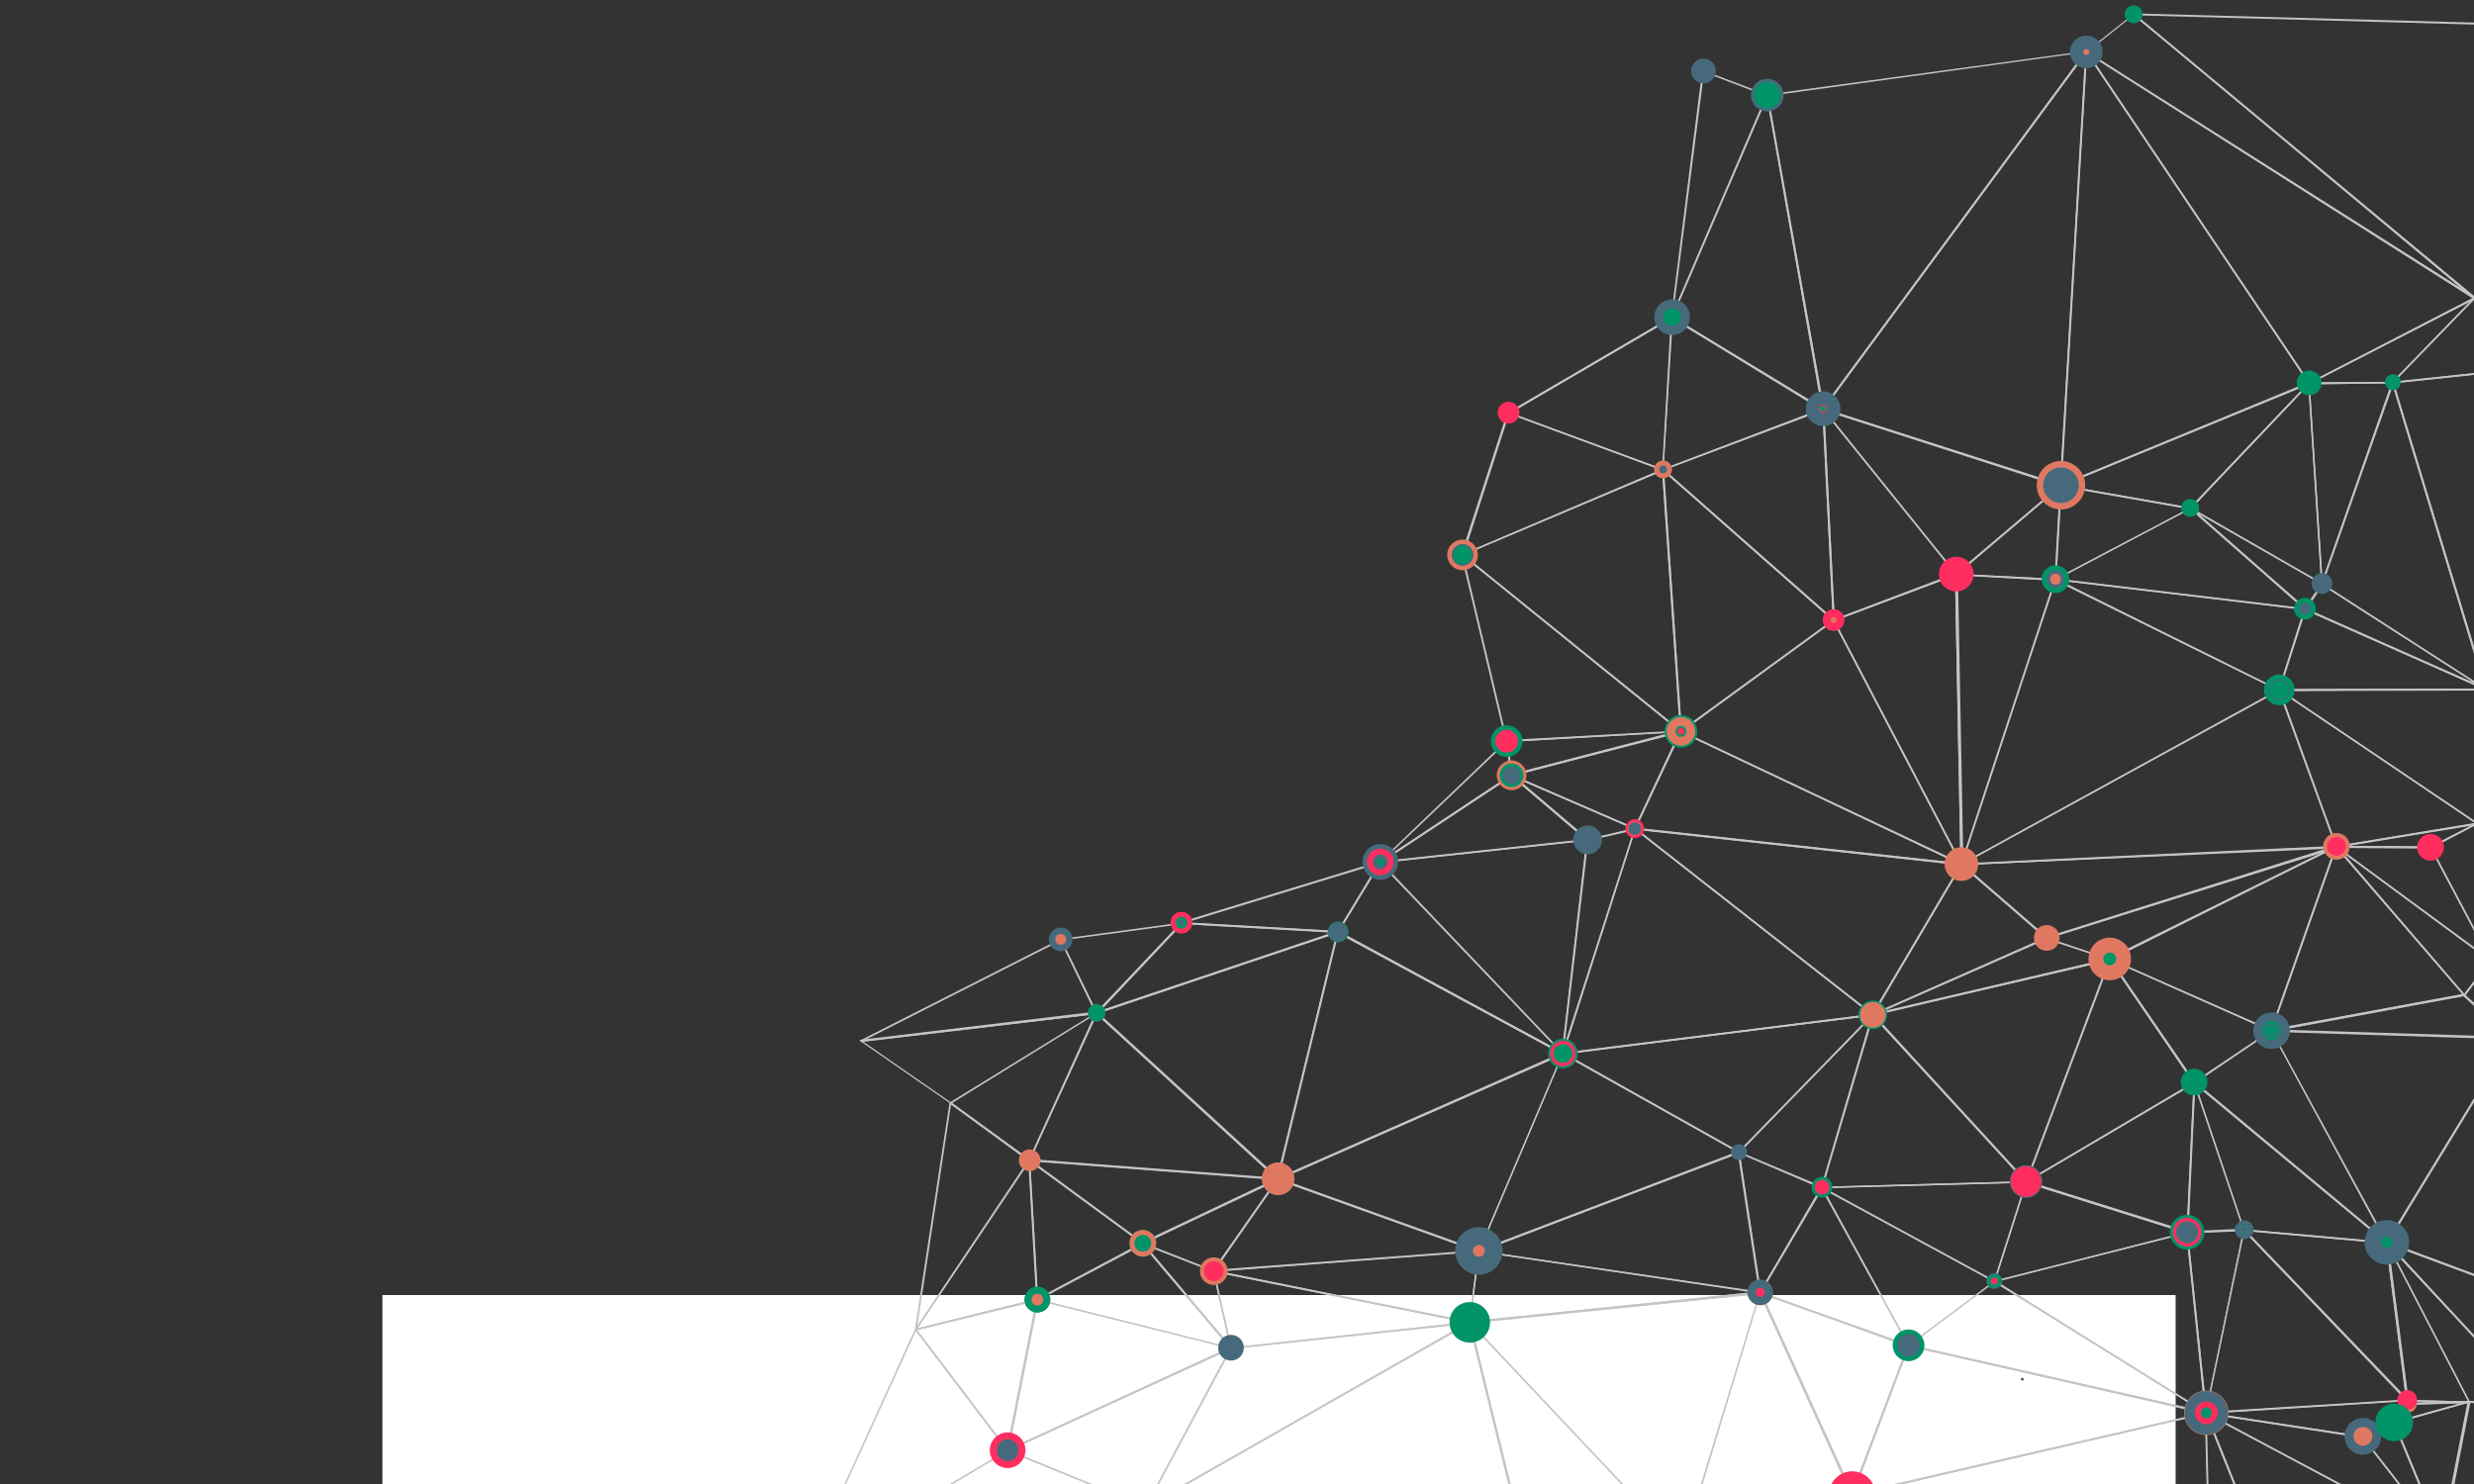 <?xml version="1.0" encoding="utf-8"?>
<!-- Generator: Adobe Illustrator 21.0.0, SVG Export Plug-In . SVG Version: 6.00 Build 0)  -->
<svg version="1.1" id="Layer_1" xmlns="http://www.w3.org/2000/svg" xmlns:xlink="http://www.w3.org/1999/xlink" x="0px" y="0px"
	 viewBox="0 0 500 300" style="enable-background:new 0 0 500 300;" xml:space="preserve">
<rect x="0" y="0" width="500" height="300" fill="#333333" stroke="none"/>
<style type="text/css">
	.st0{fill:#FFFFFF;}
	.st1{fill:#466A7B;}
	.st2{fill:none;stroke:#466A7B;stroke-width:0.203;stroke-miterlimit:10;}
	.st3{fill:#E07861;}
	.st4{fill:none;stroke:#466A7B;stroke-width:0.172;stroke-miterlimit:10;}
	.st5{fill:#060505;}
	.st6{fill:#009468;}
	.st7{fill:#C4C4C4;}
	.st8{fill:#FF2E5F;}
</style>
<path class="st0" d="M422.3,448L280,466.5c-14.3,1.8-28.8,1.8-43.1,0L94.7,448c-10.1-1.3-17.4-7.9-17.4-15.7V261.8h362.4v170.5
	C439.7,440.1,432.4,446.7,422.3,448z"/>
<ellipse transform="matrix(6.506048e-02 -0.998 0.998 6.506048e-02 103.779 668.554)" class="st6" cx="408.7" cy="278.9" rx="0.2" ry="0.2"/>
<ellipse transform="matrix(6.504016e-02 -0.998 0.998 6.504016e-02 103.787 668.561)" class="st1" cx="408.7" cy="278.9" rx="0.3" ry="0.3"/>
<g>
	<g>
		<g id="triangle36_175_">
			<path class="st7" d="M374.3,302.4c-0.1,0-0.1,0-0.1-0.1l-18.6-40.9c0-0.1,0-0.1,0-0.2c0,0,0.1-0.1,0.2,0l30,10.7
				c0,0,0.1,0,0.1,0.1c0,0,0,0.1,0,0.1l-11.4,30.2C374.4,302.3,374.4,302.4,374.3,302.4C374.3,302.4,374.3,302.4,374.3,302.4z
				 M356,261.6l18.2,40.2l11.2-29.6L356,261.6z"/>
		</g>
		<g id="triangle36_173_">
			<path class="st7" d="M466.7,77.7c-0.1,0-0.1-0.1-0.2-0.1c0-0.1,0-0.2,0.1-0.2L500,60.1c0.1,0,0.2,0,0.2,0c0,0.1,0,0.2,0,0.2
				l-16.6,17.1c0,0-0.1,0.1-0.1,0.1L466.7,77.7C466.7,77.7,466.7,77.7,466.7,77.7z M499.3,60.9l-31.9,16.4l16.1-0.1L499.3,60.9z
				 M483.6,77.4L483.6,77.4L483.6,77.4z"/>
		</g>
		<g id="triangle36_172_">
			<path class="st7" d="M500.1,60.4C500.1,60.4,500,60.4,500.1,60.4l-78.5-49.8c0,0-0.1-0.1-0.1-0.1c0-0.1,0-0.1,0.1-0.1l9.6-7.6
				c0.1-0.1,0.2,0,0.2,0l68.9,57.3c0.1,0.1,0.1,0.2,0,0.2C500.2,60.4,500.2,60.4,500.1,60.4z M421.9,10.5l76,48.2L431.2,3.1
				L421.9,10.5z"/>
		</g>
		<g id="triangle36_171_">
			<path class="st7" d="M466.7,77.7c-0.1,0-0.1,0-0.1-0.1l-45-67c0-0.1,0-0.2,0-0.2c0.1-0.1,0.1-0.1,0.2,0l78.5,49.7
				c0.1,0,0.1,0.1,0.1,0.2c0,0.1,0,0.1-0.1,0.1L466.7,77.7C466.7,77.7,466.7,77.7,466.7,77.7z M422.2,11.1l44.5,66.2l33-17
				L422.2,11.1z"/>
		</g>
		<g id="triangle36_170_">
			<path class="st7" d="M297,267.5C297,267.5,297,267.5,297,267.5l-51.8-10.4c-0.1,0-0.1-0.1-0.1-0.2c0-0.1,0.1-0.2,0.2-0.2l53.6-4
				c0,0,0.1,0,0.1,0.1c0,0,0.1,0.1,0,0.1l-1.8,14.4c0,0,0,0.1-0.1,0.1C297.1,267.5,297.1,267.5,297,267.5z M246.5,257l50.4,10.1
				l1.8-14L246.5,257z"/>
		</g>
		<g id="triangle36_169_">
			<path class="st7" d="M297,267.5c0,0-0.1,0-0.1-0.1c0,0-0.1-0.1,0-0.1l1.8-14.4c0,0,0-0.1,0.1-0.1c0,0,0.1,0,0.1,0l56.8,8.4
				c0.1,0,0.1,0.1,0.1,0.2c0,0.1-0.1,0.2-0.2,0.2L297,267.5C297,267.5,297,267.5,297,267.5z M299,253.1l-1.8,14l57.1-5.9L299,253.1z
				"/>
		</g>
		<g id="triangle36_168_">
			<path class="st7" d="M355.7,261.5C355.7,261.5,355.7,261.5,355.7,261.5l-56.8-8.4c-0.1,0-0.1-0.1-0.1-0.2c0-0.1,0-0.2,0.1-0.2
				l52.5-20c0,0,0.1,0,0.1,0c0,0,0.1,0.1,0.1,0.1l4.3,28.3c0,0.1,0,0.1,0,0.1C355.8,261.5,355.8,261.5,355.7,261.5z M299.6,252.9
				l56,8.2l-4.3-27.9L299.6,252.9z"/>
		</g>
		<g id="triangle36_167_">
			<path class="st7" d="M162.8,317.7c0,0-0.1,0-0.1,0c-0.1,0-0.1-0.1,0-0.2l22.2-48.8c0-0.1,0.1-0.1,0.1-0.1c0.1,0,0.1,0,0.2,0.1
				l18.6,24.5c0,0,0,0.1,0,0.1c0,0,0,0.1-0.1,0.1L162.8,317.7C162.9,317.7,162.9,317.7,162.8,317.7z M185.1,269.1l-21.9,48
				l40.2-23.9L185.1,269.1z"/>
		</g>
		<g id="triangle36_166_">
			<path class="st7" d="M340,313.1c0,0-0.1,0-0.1-0.1l-43-45.6c0,0-0.1-0.1,0-0.2c0-0.1,0.1-0.1,0.1-0.1l58.7-6c0.1,0,0.1,0,0.1,0.1
				c0,0,0,0.1,0,0.2L340.2,313C340.1,313.1,340.1,313.1,340,313.1C340,313.1,340,313.1,340,313.1z M297.4,267.5l42.5,45.2l15.6-51.1
				L297.4,267.5z"/>
		</g>
		<g id="triangle36_164_">
			<path class="st7" d="M340,313.1c0,0-0.1,0-0.1,0c0,0-0.1-0.1,0-0.2l15.7-51.7c0-0.1,0.1-0.1,0.2-0.1c0.1,0,0.1,0,0.2,0.1
				l18.6,40.9c0,0,0,0.1,0,0.1c0,0-0.1,0.1-0.1,0.1L340,313.1C340,313.1,340,313.1,340,313.1z M355.7,261.8l-15.5,50.9l33.8-10.6
				L355.7,261.8z"/>
		</g>
		<g id="triangle36_160_">
			<path class="st7" d="M374.3,302.4c0,0-0.1,0-0.1-0.1c0,0-0.1-0.1,0-0.2l11.4-30.2c0-0.1,0.1-0.1,0.2-0.1l60.1,13.6
				c0.1,0,0.1,0.1,0.1,0.2c0,0.1-0.1,0.1-0.1,0.2L374.3,302.4C374.3,302.4,374.3,302.4,374.3,302.4z M385.8,272.2L374.6,302
				l70.5-16.3L385.8,272.2z"/>
		</g>
		<g id="triangle36_159_">
			<path class="st7" d="M445.8,285.8C445.8,285.8,445.8,285.8,445.8,285.8l-60.1-13.6c-0.1,0-0.1-0.1-0.1-0.1c0-0.1,0-0.1,0.1-0.2
				l17.4-13c0.1,0,0.1,0,0.2,0l42.7,26.6c0.1,0,0.1,0.1,0.1,0.2C445.9,285.8,445.9,285.8,445.8,285.8z M386.1,271.9l58.8,13.3
				l-41.8-26L386.1,271.9z"/>
		</g>
		<g id="triangle36_158_">
			<path class="st7" d="M445.8,285.8C445.8,285.8,445.8,285.8,445.8,285.8L403,259.2c-0.1,0-0.1-0.1-0.1-0.2c0-0.1,0.1-0.1,0.1-0.1
				l39-9.9c0,0,0.1,0,0.1,0c0,0,0.1,0.1,0.1,0.1l3.8,36.5c0,0.1,0,0.1-0.1,0.2C445.9,285.8,445.8,285.8,445.8,285.8z M403.5,259.1
				l42.1,26.2l-3.7-36L403.5,259.1z"/>
		</g>
		<g id="triangle36_157_">
			<path class="st7" d="M498,201.4c0,0-0.1,0-0.1-0.1l-25.8-30c-0.1-0.1-0.1-0.2,0-0.2c0.1-0.1,0.2-0.1,0.2,0l31.2,23
				c0,0,0.1,0.1,0.1,0.1c0,0,0,0.1,0,0.1l-5.4,7C498.1,201.3,498,201.4,498,201.4C498,201.4,498,201.4,498,201.4z M473.3,172.2
				l24.7,28.7l5.1-6.7L473.3,172.2z"/>
		</g>
		<g id="triangle36_155_">
			<path class="st7" d="M486.5,283.3c-0.1,0-0.1-0.1-0.2-0.1l-4.1-31.9c0-0.1,0-0.2,0.1-0.2c0.1,0,0.2,0,0.2,0.1l16.6,32.1
				c0,0.1,0,0.1,0,0.2c0,0.1-0.1,0.1-0.1,0.1L486.5,283.3C486.5,283.3,486.5,283.3,486.5,283.3z M482.7,252.2l4,30.8l12.1,0.3
				L482.7,252.2z"/>
		</g>
		<g id="triangle36_154_">
			<path class="st7" d="M486.6,284c-0.1,0-0.1-0.1-0.2-0.1l-0.1-0.7c0-0.1,0-0.1,0-0.1c0,0,0.1-0.1,0.1-0.1l12.5,0.3
				c0.1,0,0.2,0.1,0.2,0.2c0,0.1-0.1,0.2-0.2,0.2L486.6,284C486.6,284,486.6,284,486.6,284z M486.7,283.3l0.1,0.3l6.1-0.2
				L486.7,283.3z"/>
		</g>
		<g id="triangle36_152_">
			<path class="st7" d="M447.6,360.5C447.6,360.5,447.6,360.5,447.6,360.5l-73.5-58.2c-0.1,0-0.1-0.1-0.1-0.2c0-0.1,0.1-0.1,0.1-0.1
				l71.5-16.5c0,0,0.1,0,0.1,0c0,0,0.1,0.1,0.1,0.1l1.8,74.7C447.8,360.4,447.8,360.5,447.6,360.5
				C447.7,360.5,447.7,360.5,447.6,360.5z M374.7,302.3l72.8,57.7l-1.8-74.1L374.7,302.3z"/>
		</g>
		<g id="triangle36_151_">
			<path class="st7" d="M447.6,360.5C447.6,360.5,447.6,360.5,447.6,360.5c-0.1-0.1-0.2-0.1-0.2-0.2l-1.8-74.7
				c0-0.1,0.1-0.2,0.1-0.2c0.1,0,0.2,0,0.2,0.1l25.8,64.2c0,0.1,0,0.2-0.1,0.2L447.6,360.5C447.7,360.5,447.7,360.5,447.6,360.5z
				 M446,286.6l1.8,73.5l23.5-10.3L446,286.6z"/>
		</g>
		<g id="triangle36_150_">
			<path class="st7" d="M540.5,273C540.5,273,540.5,273,540.5,273l-58.2-21.6c0,0-0.1-0.1-0.1-0.1c0,0,0-0.1,0-0.1l25.2-41.3
				c0-0.1,0.1-0.1,0.2-0.1c0,0,0.1,0,0.1,0.1l32.9,62.9c0,0.1,0,0.1,0,0.2C540.6,273,540.6,273,540.5,273z M482.6,251.1l57.5,21.4
				l-32.6-62.3L482.6,251.1z"/>
		</g>
		<g id="triangle36_149_">
			<path class="st7" d="M507.6,210.1c0,0-0.1,0-0.1,0l-9.6-8.7c-0.1-0.1-0.1-0.2,0-0.2l5.4-7c0-0.1,0.1-0.1,0.2-0.1
				c0.1,0,0.1,0.1,0.1,0.1l4.2,15.7C507.8,209.9,507.7,210,507.6,210.1C507.7,210.1,507.6,210.1,507.6,210.1z M498.2,201.2l9.1,8.2
				l-4-14.8L498.2,201.2z"/>
		</g>
		<g id="triangle36_145_">
			<path class="st7" d="M500.1,60.4C500.1,60.4,500,60.4,500.1,60.4l-69-57.4c-0.1,0-0.1-0.1-0.1-0.2c0-0.1,0.1-0.1,0.2-0.1
				l99.9,2.7c0.1,0,0.1,0,0.1,0.1c0,0.1,0,0.1,0,0.2l-31,54.6C500.2,60.4,500.2,60.4,500.1,60.4C500.1,60.4,500.1,60.4,500.1,60.4z
				 M431.7,3.1L500.1,60l30.7-54.2L431.7,3.1z"/>
		</g>
		<g id="triangle36_144_">
			<path class="st7" d="M465.9,123.3C465.9,123.3,465.8,123.3,465.9,123.3l-50.5-6c-0.1,0-0.1-0.1-0.1-0.1c0-0.1,0-0.1,0.1-0.2
				l27.3-14.4c0.1,0,0.1,0,0.2,0L466,123c0.1,0,0.1,0.1,0,0.2C466,123.3,465.9,123.3,465.9,123.3z M416,117l49.4,5.9l-22.7-20
				L416,117z"/>
		</g>
		<g id="triangle36_143_">
			<path class="st7" d="M203.6,293.4c0,0-0.1,0-0.1-0.1L185,268.9c0,0,0-0.1,0-0.2c0-0.1,0.1-0.1,0.1-0.1l24.5-6.1
				c0.1,0,0.1,0,0.2,0c0,0,0.1,0.1,0.1,0.2l-6,30.5C203.8,293.3,203.8,293.4,203.6,293.4C203.7,293.4,203.7,293.4,203.6,293.4z
				 M185.4,268.9l18.2,24l5.9-29.9L185.4,268.9z"/>
		</g>
		<g id="triangle36_142_">
			<path class="st7" d="M185.1,268.9c-0.1,0-0.1,0-0.1-0.1c0-0.1,0-0.1,0-0.2l22.9-34.2c0-0.1,0.1-0.1,0.2-0.1
				c0.1,0,0.1,0.1,0.1,0.2l1.6,28.2c0,0.1,0,0.2-0.1,0.2L185.1,268.9C185.1,268.9,185.1,268.9,185.1,268.9z M207.9,235.1l-22.4,33.4
				l24-5.9L207.9,235.1z"/>
		</g>
		<g id="triangle36_141_">
			<path class="st7" d="M403.1,259.2c0,0-0.1,0-0.1-0.1c0,0-0.1-0.1,0-0.2l6.4-20.1c0-0.1,0.1-0.1,0.2-0.1l32.6,10.2
				c0.1,0,0.1,0.1,0.1,0.2c0,0.1-0.1,0.1-0.1,0.2L403.1,259.2C403.1,259.2,403.1,259.2,403.1,259.2z M409.6,239.2l-6.3,19.7
				l38.1-9.7L409.6,239.2z"/>
		</g>
		<g id="triangle36_140_">
			<path class="st7" d="M426.4,194.1C426.4,194.1,426.3,194.1,426.4,194.1l-12.8-4.3c-0.1,0-0.1-0.1-0.1-0.2c0-0.1,0-0.1,0.1-0.2
				l58.6-18.5c0.1,0,0.2,0,0.2,0.1c0,0.1,0,0.2-0.1,0.2L426.4,194.1C426.4,194.1,426.4,194.1,426.4,194.1z M414.1,189.7l12.2,4.1
				l43.8-21.7L414.1,189.7z"/>
		</g>
		<g id="triangle36_139_">
			<path class="st7" d="M355.7,261.5C355.7,261.5,355.7,261.5,355.7,261.5c-0.1,0-0.1-0.1-0.2-0.1l-4.3-28.3c0-0.1,0-0.1,0.1-0.2
				c0,0,0.1,0,0.2,0l16.8,7.1c0,0,0.1,0.1,0.1,0.1c0,0,0,0.1,0,0.1l-12.5,21.2C355.8,261.4,355.8,261.5,355.7,261.5z M351.6,233.2
				l4.2,27.6l12.1-20.6L351.6,233.2z"/>
		</g>
		<g id="triangle36_138_">
			<path class="st7" d="M385.7,272.2C385.7,272.2,385.7,272.2,385.7,272.2l-30-10.7c0,0-0.1-0.1-0.1-0.1c0,0,0-0.1,0-0.1L368,240
				c0-0.1,0.1-0.1,0.2-0.1c0.1,0,0.1,0,0.1,0.1l17.5,31.9c0,0.1,0,0.1,0,0.2C385.8,272.2,385.7,272.2,385.7,272.2z M356,261.2
				l29.4,10.5l-17.2-31.3L356,261.2z"/>
		</g>
		<g id="triangle36_137_">
			<path class="st7" d="M385.7,272.2C385.7,272.2,385.7,272.2,385.7,272.2c-0.1,0-0.1,0-0.1-0.1L368,240.2c0-0.1,0-0.1,0-0.2
				c0.1-0.1,0.1-0.1,0.2,0l34.9,19c0.1,0,0.1,0.1,0.1,0.1c0,0.1,0,0.1-0.1,0.1l-17.4,13C385.8,272.2,385.7,272.2,385.7,272.2z
				 M368.6,240.5l17.2,31.3l17-12.7L368.6,240.5z"/>
		</g>
		<g id="triangle36_136_">
			<path class="st7" d="M403.1,259.2C403,259.2,403,259.2,403.1,259.2l-35-19c-0.1,0-0.1-0.1-0.1-0.2c0-0.1,0.1-0.1,0.2-0.1
				l41.3-1.1c0.1,0,0.1,0,0.1,0.1c0,0,0,0.1,0,0.2l-6.4,20.1C403.2,259.1,403.2,259.2,403.1,259.2
				C403.1,259.2,403.1,259.2,403.1,259.2z M368.8,240.2l34.2,18.6l6.3-19.7L368.8,240.2z"/>
		</g>
		<g id="triangle36_134_">
			<path class="st7" d="M209.6,262.9C209.6,262.9,209.6,262.9,209.6,262.9c-0.1-0.1-0.2-0.1-0.2-0.2l-1.6-28.2c0-0.1,0-0.1,0.1-0.2
				c0.1,0,0.1,0,0.2,0l22.9,16.8c0,0,0.1,0.1,0.1,0.2c0,0.1,0,0.1-0.1,0.1L209.6,262.9C209.7,262.9,209.7,262.9,209.6,262.9z
				 M208.2,234.9l1.6,27.5l20.8-11.1L208.2,234.9z"/>
		</g>
		<g id="triangle36_133_">
			<path class="st7" d="M305.5,156.9C305.5,156.9,305.5,156.9,305.5,156.9c-0.1-0.1-0.2-0.1-0.2-0.1l-1-6.9c0,0,0-0.1,0-0.1
				c0,0,0.1-0.1,0.1-0.1l35.2-1.9c0.1,0,0.2,0.1,0.2,0.1c0,0.1,0,0.2-0.1,0.2L305.5,156.9C305.5,156.9,305.5,156.9,305.5,156.9z
				 M304.7,150l0.9,6.5l32.3-8.4L304.7,150z"/>
		</g>
		<g id="triangle36_132_">
			<path class="st7" d="M192.1,223.1C192,223.1,192,223.1,192.1,223.1l-18.2-12.6c-0.1,0-0.1-0.1-0.1-0.2c0-0.1,0.1-0.1,0.1-0.1
				l47.6-5.7c0.1,0,0.2,0,0.2,0.1c0,0.1,0,0.2-0.1,0.2l-29.5,18.2C192.1,223.1,192.1,223.1,192.1,223.1z M174.5,210.6l17.6,12.2
				l28.8-17.7L174.5,210.6z"/>
		</g>
		<g id="triangle36_131_">
			<path class="st7" d="M185.1,268.9C185.1,268.9,185.1,268.9,185.1,268.9c-0.1,0-0.2-0.1-0.2-0.2l7-45.8c0-0.1,0-0.1,0.1-0.1
				c0.1,0,0.1,0,0.2,0l15.9,11.6c0.1,0.1,0.1,0.2,0,0.2l-22.9,34.2C185.2,268.9,185.1,268.9,185.1,268.9z M192.2,223.3l-6.8,44.8
				l22.4-33.4L192.2,223.3z"/>
		</g>
		<g id="triangle36_130_">
			<path class="st7" d="M208,234.7C208,234.7,208,234.7,208,234.7l-16-11.6c0,0-0.1-0.1-0.1-0.1c0-0.1,0-0.1,0.1-0.1l29.5-18.2
				c0.1,0,0.1,0,0.2,0c0.1,0,0.1,0.1,0,0.2l-13.6,29.8C208.2,234.7,208.1,234.7,208,234.7C208.1,234.7,208,234.7,208,234.7z
				 M192.4,223l15.6,11.3l13.2-29.1L192.4,223z"/>
		</g>
		<g id="triangle36_129_">
			<path class="st7" d="M258.2,238.5C258.2,238.5,258.2,238.5,258.2,238.5l-50.2-3.8c-0.1,0-0.1,0-0.1-0.1c0,0,0-0.1,0-0.2
				l13.6-29.8c0,0,0.1-0.1,0.1-0.1c0.1,0,0.1,0,0.1,0l36.7,33.6c0.1,0,0.1,0.1,0,0.2C258.4,238.5,258.3,238.6,258.2,238.5z
				 M208.3,234.4l49.5,3.8l-36.1-33.1L208.3,234.4z"/>
		</g>
		<g id="triangle36_128_">
			<path class="st7" d="M230.9,251.5C230.9,251.5,230.8,251.5,230.9,251.5l-23-16.9c-0.1,0-0.1-0.1-0.1-0.2c0-0.1,0.1-0.1,0.2-0.1
				c0,0,0,0,0,0l50.2,3.8c0.1,0,0.1,0.1,0.2,0.1c0,0.1,0,0.2-0.1,0.2L230.9,251.5C230.9,251.5,230.9,251.5,230.9,251.5z
				 M208.6,234.8l22.3,16.4l26.7-12.7L208.6,234.8z"/>
		</g>
		<g id="triangle36_127_">
			<path class="st7" d="M245.2,257.1C245.2,257.1,245.2,257.1,245.2,257.1l-14.4-5.6c-0.1,0-0.1-0.1-0.1-0.2c0-0.1,0-0.1,0.1-0.2
				l27.4-13c0.1,0,0.2,0,0.2,0c0.1,0.1,0.1,0.1,0,0.2l-13,18.6C245.3,257.1,245.3,257.1,245.2,257.1z M231.3,251.4l13.8,5.4
				l12.6-17.9L231.3,251.4z"/>
		</g>
		<g id="triangle36_126_">
			<path class="st7" d="M245.2,257.1c-0.1,0-0.1,0-0.1-0.1c0-0.1,0-0.1,0-0.2l13-18.6c0-0.1,0.1-0.1,0.2-0.1l40.6,14.6
				c0.1,0,0.1,0.1,0.1,0.2c0,0.1-0.1,0.1-0.2,0.1L245.2,257.1C245.2,257.1,245.2,257.1,245.2,257.1z M258.3,238.6l-12.7,18.2
				l52.5-3.9L258.3,238.6z"/>
		</g>
		<g id="triangle36_122_">
			<path class="st7" d="M313.8,335.8C313.8,335.8,313.8,335.8,313.8,335.8l-82.3-31c-0.1,0-0.1-0.1-0.1-0.1c0-0.1,0-0.1,0.1-0.2
				l65.4-37.3c0,0,0.1,0,0.2,0c0,0,0.1,0.1,0.1,0.1l16.8,68.3c0,0.1,0,0.1-0.1,0.2C313.9,335.8,313.9,335.8,313.8,335.8z M232,304.6
				l81.6,30.7l-16.7-67.8L232,304.6z"/>
		</g>
		<g id="triangle36_121_">
			<path class="st7" d="M313.8,335.8C313.8,335.8,313.8,335.8,313.8,335.8c-0.1,0-0.1-0.1-0.2-0.1l-16.8-68.3c0-0.1,0-0.2,0.1-0.2
				c0.1,0,0.2,0,0.2,0l43,45.6c0,0,0,0.1,0,0.1c0,0,0,0.1-0.1,0.1l-26.2,22.7C313.9,335.8,313.9,335.8,313.8,335.8z M297.4,267.9
				l16.6,67.4l25.8-22.4L297.4,267.9z"/>
		</g>
		<g id="triangle36_120_">
			<path class="st7" d="M483.5,77.5c-0.1,0-0.1,0-0.1-0.1c0-0.1,0-0.1,0-0.2L500,60.1c0,0,0.1-0.1,0.1-0.1l62.6,8.7
				c0.1,0,0.1,0.1,0.1,0.2c0,0.1-0.1,0.2-0.2,0.2L483.5,77.5C483.6,77.5,483.6,77.5,483.5,77.5z M500.2,60.4L484,77.1l77.3-8.2
				L500.2,60.4z"/>
		</g>
		<g id="triangle36_119_">
			<path class="st7" d="M502.4,139.5C502.4,139.5,502.4,139.5,502.4,139.5c-0.1,0-0.1-0.1-0.2-0.1l-18.8-62c0,0,0-0.1,0-0.1
				c0,0,0.1-0.1,0.1-0.1l79.2-8.4c0.1,0,0.1,0,0.2,0.1c0,0.1,0,0.1,0,0.2l-60.3,70.4C502.5,139.5,502.4,139.5,502.4,139.5z
				 M483.8,77.5l18.7,61.5l59.9-69.8L483.8,77.5z"/>
		</g>
		<g id="triangle36_118_">
			<path class="st7" d="M562.7,69.2C562.7,69.2,562.7,69.2,562.7,69.2l-62.6-8.7c-0.1,0-0.1,0-0.1-0.1c0-0.1,0-0.1,0-0.2l31-54.6
				c0-0.1,0.1-0.1,0.2-0.1c0.1,0,0.1,0,0.1,0.1l31.6,63.4c0,0.1,0,0.1,0,0.2C562.8,69.1,562.8,69.2,562.7,69.2z M500.4,60.1l62,8.7
				L531.1,6L500.4,60.1z"/>
		</g>
		<g id="triangle36_113_">
			<path class="st7" d="M445.8,285.8c-0.1,0-0.1-0.1-0.2-0.2l-3.8-36.5c0,0,0-0.1,0-0.1c0,0,0.1-0.1,0.1-0.1l11.5-0.5
				c0.1,0,0.1,0,0.1,0.1c0,0,0,0.1,0,0.1l-7.7,37C446,285.8,445.9,285.8,445.8,285.8C445.8,285.8,445.8,285.8,445.8,285.8z
				 M442.2,249.3l3.7,35.2l7.4-35.7L442.2,249.3z"/>
		</g>
		<g id="triangle36_112_">
			<path class="st7" d="M445.8,285.8c0,0-0.1,0-0.1-0.1c0,0,0-0.1,0-0.1l7.7-37c0-0.1,0.1-0.1,0.1-0.1c0.1,0,0.1,0,0.2,0l33,34.4
				c0,0,0.1,0.1,0,0.2c0,0.1-0.1,0.1-0.1,0.1L445.8,285.8C445.8,285.8,445.8,285.8,445.8,285.8z M453.6,249l-7.6,36.5l40.1-2.5
				L453.6,249z"/>
		</g>
		<g id="triangle36_111_">
			<path class="st7" d="M486.5,283.3c0,0-0.1,0-0.1-0.1l-33-34.4c0-0.1-0.1-0.1,0-0.2c0-0.1,0.1-0.1,0.2-0.1l28.9,2.6
				c0.1,0,0.1,0.1,0.2,0.1l4.1,31.9C486.7,283.2,486.6,283.2,486.5,283.3C486.5,283.3,486.5,283.3,486.5,283.3z M453.9,248.9
				l32.3,33.7l-4-31.2L453.9,248.9z"/>
		</g>
		<g id="triangle36_107_">
			<path class="st7" d="M472.2,171.4c-0.1,0-0.2-0.1-0.2-0.2c0-0.1,0.1-0.2,0.1-0.2l28.5-4.7c0.1,0,0.2,0,0.2,0.1
				c0,0.1,0,0.2-0.1,0.2l-9.4,4.9c0,0-0.1,0-0.1,0L472.2,171.4C472.2,171.4,472.2,171.4,472.2,171.4z M499.6,166.8l-25.4,4.2l17,0.1
				L499.6,166.8z"/>
		</g>
		<g id="triangle36_106_">
			<path class="st7" d="M503.3,194.3C503.3,194.3,503.3,194.3,503.3,194.3l-31.3-23c-0.1,0-0.1-0.1-0.1-0.2s0.1-0.1,0.2-0.1
				l19.1,0.1c0.1,0,0.1,0,0.1,0.1l12.1,22.8c0,0.1,0,0.2,0,0.2C503.4,194.3,503.4,194.3,503.3,194.3z M472.7,171.4l30.2,22.2
				l-11.7-22.1L472.7,171.4z"/>
		</g>
		<g id="triangle36_105_">
			<path class="st7" d="M503.3,194.3c-0.1,0-0.1,0-0.1-0.1l-12.1-22.8c0,0,0-0.1,0-0.1c0,0,0-0.1,0.1-0.1l9.4-4.9c0,0,0.1,0,0.2,0
				c0,0,0.1,0.1,0.1,0.1l2.7,27.7C503.5,194.2,503.5,194.3,503.3,194.3C503.4,194.3,503.4,194.3,503.3,194.3z M491.5,171.4
				l11.6,21.9l-2.6-26.6L491.5,171.4z"/>
		</g>
		<g id="triangle36_104_">
			<path class="st7" d="M396.4,174.9C396.4,174.9,396.4,174.9,396.4,174.9L339.6,148c-0.1,0-0.1-0.1-0.1-0.1c0-0.1,0-0.1,0.1-0.2
				l30.9-22.5c0,0,0.1,0,0.1,0c0,0,0.1,0,0.1,0.1l25.8,49.3c0,0.1,0,0.1,0,0.2C396.5,174.9,396.4,174.9,396.4,174.9z M340,147.9
				l56,26.5l-25.5-48.7L340,147.9z"/>
		</g>
		<g id="triangle36_103_">
			<path class="st7" d="M396.4,174.9c-0.1,0-0.1,0-0.1-0.1l-25.8-49.3c0,0,0-0.1,0-0.1c0,0,0.1-0.1,0.1-0.1l24.8-9.3
				c0.1,0,0.1,0,0.2,0c0,0,0.1,0.1,0.1,0.1l1.1,58.6C396.6,174.8,396.5,174.9,396.4,174.9C396.4,174.9,396.4,174.9,396.4,174.9z
				 M370.8,125.5l25.4,48.5l-1.1-57.7L370.8,125.5z"/>
		</g>
		<g id="triangle36_102_">
			<path class="st7" d="M396.4,174.9C396.4,174.9,396.4,174.9,396.4,174.9c-0.1,0-0.2-0.1-0.2-0.2l-1.1-58.6c0,0,0-0.1,0.1-0.1
				c0,0,0.1-0.1,0.1,0l20.1,1c0.1,0,0.1,0,0.1,0.1c0,0,0,0.1,0,0.1l-19,57.6C396.5,174.9,396.5,174.9,396.4,174.9z M395.5,116.3
				l1.1,57.5l18.6-56.4L395.5,116.3z"/>
		</g>
		<g id="triangle36_101_">
			<path class="st7" d="M413.6,189.8c0,0-0.1,0-0.1,0l-17.2-14.9c-0.1,0-0.1-0.1,0-0.2c0-0.1,0.1-0.1,0.2-0.1l75.8-3.5
				c0.1,0,0.2,0.1,0.2,0.1c0,0.1,0,0.2-0.1,0.2L413.6,189.8C413.6,189.8,413.6,189.8,413.6,189.8z M396.8,174.9l16.8,14.6l57.2-18.1
				L396.8,174.9z"/>
		</g>
		<g id="triangle36_100_">
			<path class="st7" d="M395.3,116.3c-0.1,0-0.1,0-0.2-0.1c0-0.1,0-0.1,0.1-0.2L416.4,98c0.1,0,0.1-0.1,0.2,0c0.1,0,0.1,0.1,0.1,0.2
				l-1.1,19c0,0.1-0.1,0.2-0.2,0.2L395.3,116.3C395.3,116.3,395.3,116.3,395.3,116.3z M416.3,98.6l-20.5,17.4l19.5,1L416.3,98.6z"/>
		</g>
		<g id="triangle36_99_">
			<path class="st7" d="M416.5,98.3C416.4,98.3,416.4,98.3,416.5,98.3c-0.1-0.1-0.2-0.1-0.2-0.2l5.2-87.7c0-0.1,0.1-0.1,0.1-0.2
				c0.1,0,0.1,0,0.2,0.1l45,67c0,0,0,0.1,0,0.1c0,0-0.1,0.1-0.1,0.1L416.5,98.3C416.5,98.3,416.5,98.3,416.5,98.3z M421.8,11
				l-5.1,86.9l49.7-20.5L421.8,11z"/>
		</g>
		<g id="triangle36_98_">
			<path class="st7" d="M415.4,117.3C415.4,117.3,415.4,117.3,415.4,117.3c-0.1-0.1-0.2-0.1-0.2-0.2l1.1-19c0,0,0-0.1,0.1-0.1
				c0,0,0.1,0,0.1,0l26.2,4.6c0.1,0,0.1,0.1,0.1,0.1c0,0.1,0,0.1-0.1,0.2L415.4,117.3C415.5,117.3,415.4,117.3,415.4,117.3z
				 M416.6,98.4l-1,18.5l26.6-14L416.6,98.4z"/>
		</g>
		<g id="triangle36_97_">
			<path class="st7" d="M442.7,102.9C442.7,102.9,442.7,102.9,442.7,102.9l-26.2-4.6c-0.1,0-0.1-0.1-0.1-0.2c0-0.1,0-0.1,0.1-0.2
				l50.2-20.7c0.1,0,0.2,0,0.2,0.1c0,0.1,0,0.2,0,0.2l-24,25.3C442.8,102.9,442.7,102.9,442.7,102.9z M417.1,98.1l25.5,4.5L466,78
				L417.1,98.1z"/>
		</g>
		<g id="triangle36_96_">
			<path class="st7" d="M469.3,118.2C469.2,118.2,469.2,118.2,469.3,118.2l-26.7-15.3c0,0-0.1-0.1-0.1-0.1c0-0.1,0-0.1,0-0.1
				l24-25.3c0,0,0.1-0.1,0.2,0c0.1,0,0.1,0.1,0.1,0.1l2.6,40.5c0,0.1,0,0.1-0.1,0.2C469.3,118.2,469.3,118.2,469.3,118.2z
				 M443,102.7l26.1,15l-2.6-39.8L443,102.7z"/>
		</g>
		<g id="triangle36_95_">
			<path class="st7" d="M465.9,123.3c0,0-0.1,0-0.1,0l-23.2-20.4c-0.1-0.1-0.1-0.2,0-0.2c0.1-0.1,0.1-0.1,0.2,0l26.6,15.3
				c0,0,0.1,0.1,0.1,0.1c0,0,0,0.1,0,0.1l-3.4,5.1C466,123.3,465.9,123.3,465.9,123.3C465.9,123.3,465.9,123.3,465.9,123.3z
				 M444.1,103.7l21.8,19.1l3.2-4.8L444.1,103.7z"/>
		</g>
		<g id="triangle36_94_">
			<path class="st7" d="M469.3,118.2C469.3,118.2,469.3,118.2,469.3,118.2c-0.1,0-0.2-0.1-0.2-0.2l-2.6-40.5c0,0,0-0.1,0-0.1
				c0,0,0.1-0.1,0.1-0.1l16.9-0.1c0.1,0,0.1,0,0.1,0.1c0,0,0,0.1,0,0.2l-14.3,40.7C469.4,118.2,469.3,118.2,469.3,118.2z
				 M466.8,77.7l2.6,39.5l13.9-39.7L466.8,77.7z"/>
		</g>
		<g id="triangle36_93_">
			<path class="st7" d="M502.4,139.5C502.4,139.5,502.3,139.5,502.4,139.5l-36.6-16.2c0,0-0.1-0.1-0.1-0.1c0,0,0-0.1,0-0.1l3.4-5.1
				c0.1-0.1,0.2-0.1,0.2,0l33.1,21.3c0.1,0,0.1,0.1,0.1,0.2C502.5,139.5,502.4,139.5,502.4,139.5z M466.1,123.1l34.3,15.2l-31.1-20
				L466.1,123.1z"/>
		</g>
		<g id="triangle36_92_">
			<path class="st7" d="M502.4,139.5C502.4,139.5,502.3,139.5,502.4,139.5l-33.2-21.3c-0.1,0-0.1-0.1-0.1-0.2l14.3-40.7
				c0-0.1,0.1-0.1,0.2-0.1c0.1,0,0.1,0.1,0.2,0.1l18.8,62c0,0.1,0,0.1-0.1,0.2C502.5,139.5,502.4,139.5,502.4,139.5z M469.5,118
				l32.6,21l-18.5-61L469.5,118z"/>
		</g>
		<g id="triangle36_90_">
			<path class="st7" d="M298.9,253.1C298.9,253.1,298.8,253.1,298.9,253.1l-40.7-14.6c-0.1,0-0.1-0.1-0.1-0.2c0-0.1,0-0.1,0.1-0.2
				l57.6-25.4c0.1,0,0.1,0,0.2,0c0.1,0,0.1,0.1,0,0.2L299,253C299,253.1,298.9,253.1,298.9,253.1z M258.7,238.4l40.1,14.4l16.7-39.4
				L258.7,238.4z"/>
		</g>
		<g id="triangle36_89_">
			<path class="st7" d="M298.9,253.1c0,0-0.1,0-0.1-0.1c0,0-0.1-0.1,0-0.2l17-39.9c0,0,0.1-0.1,0.1-0.1c0,0,0.1,0,0.1,0l35.6,20
				c0.1,0,0.1,0.1,0.1,0.2c0,0.1,0,0.1-0.1,0.1L298.9,253.1C298.9,253.1,298.9,253.1,298.9,253.1z M315.9,213.2l-16.7,39.4
				l51.8-19.7L315.9,213.2z"/>
		</g>
		<g id="triangle36_88_">
			<path class="st7" d="M471.6,350L471.6,350c-0.1,0-0.1,0-0.1-0.1l-25.8-64.2c0-0.1,0-0.1,0-0.2c0.1,0,0.1-0.1,0.2,0l47.7,25.4
				c0,0,0.1,0.1,0.1,0.1c0,0,0,0.1,0,0.1l-22,38.8C471.7,350,471.6,350,471.6,350z M446.2,286l25.5,63.5l21.7-38.3L446.2,286z"/>
		</g>
		<g id="triangle36_87_">
			<path class="st7" d="M320.8,170C320.8,170,320.8,169.9,320.8,170l-15.4-13.1c-0.1-0.1-0.1-0.1,0-0.2c0-0.1,0.1-0.1,0.2-0.1
				l24.9,10.8c0.1,0,0.1,0.1,0.1,0.2c0,0.1-0.1,0.1-0.1,0.2L320.8,170C320.9,170,320.8,170,320.8,170z M306.5,157.4l14.4,12.2l9-2.1
				L306.5,157.4z"/>
		</g>
		<g id="triangle36_86_">
			<path class="st7" d="M330.4,167.7C330.4,167.7,330.4,167.7,330.4,167.7l-25-10.8c-0.1,0-0.1-0.1-0.1-0.2c0-0.1,0.1-0.1,0.1-0.2
				l34.2-8.9c0.1,0,0.1,0,0.2,0.1c0,0.1,0.1,0.1,0,0.2l-9.3,19.6C330.5,167.7,330.5,167.7,330.4,167.7z M306,156.8l24.3,10.5l9-19.2
				L306,156.8z"/>
		</g>
		<g id="triangle36_85_">
			<path class="st7" d="M315.8,213.2C315.8,213.2,315.8,213.2,315.8,213.2c-0.1,0-0.2-0.1-0.2-0.2l5-43.2c0-0.1,0.1-0.1,0.1-0.1
				l9.6-2.2c0.1,0,0.1,0,0.2,0.1c0,0,0.1,0.1,0,0.2L316,213C316,213.1,315.9,213.2,315.8,213.2z M321,169.9l-4.8,41.3l14-43.5
				L321,169.9z"/>
		</g>
		<g id="triangle36_84_">
			<path class="st7" d="M396.4,174.9C396.4,174.9,396.4,174.9,396.4,174.9l-66-7.2c-0.1,0-0.1,0-0.1-0.1c0,0,0-0.1,0-0.2l9.3-19.6
				c0,0,0.1-0.1,0.1-0.1c0,0,0.1,0,0.1,0l56.7,26.8c0.1,0,0.1,0.1,0.1,0.2C396.5,174.8,396.5,174.9,396.4,174.9z M330.7,167.4
				l64.7,7l-55.6-26.3L330.7,167.4z"/>
		</g>
		<g id="triangle36_83_">
			<path class="st7" d="M339.7,148.1C339.7,148.1,339.6,148.1,339.7,148.1c-0.1,0-0.2-0.1-0.2-0.2L335.9,95c0-0.1,0-0.1,0.1-0.2
				c0.1,0,0.1,0,0.2,0l34.5,30.4c0,0,0.1,0.1,0.1,0.1c0,0.1,0,0.1-0.1,0.1L339.8,148C339.8,148.1,339.7,148.1,339.7,148.1z
				 M336.3,95.4l3.6,52.2l30.5-22.2L336.3,95.4z"/>
		</g>
		<g id="triangle36_82_">
			<path class="st7" d="M370.6,125.6c0,0-0.1,0-0.1,0L336,95.1c0,0-0.1-0.1-0.1-0.2c0-0.1,0.1-0.1,0.1-0.1l32.4-12.3
				c0.1,0,0.1,0,0.2,0c0,0,0.1,0.1,0.1,0.1l2.1,42.7C370.7,125.5,370.7,125.5,370.6,125.6C370.6,125.6,370.6,125.6,370.6,125.6z
				 M336.4,95l34,30L368.3,83L336.4,95z"/>
		</g>
		<g id="triangle36_81_">
			<path class="st7" d="M368.4,82.9C368.4,82.9,368.4,82.9,368.4,82.9c-0.1,0-0.1-0.1-0.2-0.1L357,19.3c0,0,0-0.1,0-0.1
				c0,0,0.1-0.1,0.1-0.1l64.5-8.8c0.1,0,0.1,0,0.2,0.1c0,0.1,0,0.1,0,0.2l-53.2,72.2C368.6,82.9,368.5,82.9,368.4,82.9z M357.4,19.4
				l11.2,62.8l52.7-71.6L357.4,19.4z"/>
		</g>
		<g id="triangle36_80_">
			<path class="st7" d="M370.6,125.6C370.5,125.6,370.5,125.6,370.6,125.6c-0.1-0.1-0.2-0.1-0.2-0.2l-2.1-42.7c0-0.1,0-0.1,0.1-0.2
				c0.1,0,0.1,0,0.2,0.1l26.9,33.4c0,0,0,0.1,0,0.2c0,0.1-0.1,0.1-0.1,0.1L370.6,125.6C370.6,125.6,370.6,125.6,370.6,125.6z
				 M368.7,83.2l2.1,41.9l24.3-9.2L368.7,83.2z"/>
		</g>
		<g id="triangle36_79_">
			<path class="st7" d="M395.3,116.3c0,0-0.1,0-0.1-0.1l-26.9-33.4c0-0.1-0.1-0.1,0-0.2c0-0.1,0.1-0.1,0.2-0.1l48,15.4
				c0.1,0,0.1,0.1,0.1,0.1c0,0.1,0,0.1-0.1,0.2l-21.1,17.9C395.4,116.2,395.4,116.3,395.3,116.3z M368.9,83.1l26.4,32.8l20.8-17.6
				L368.9,83.1z"/>
		</g>
		<g id="triangle36_78_">
			<path class="st7" d="M416.5,98.3C416.4,98.3,416.4,98.3,416.5,98.3l-48.1-15.5c-0.1,0-0.1-0.1-0.1-0.1c0-0.1,0-0.1,0-0.2
				l53.2-72.2c0-0.1,0.1-0.1,0.2-0.1c0.1,0,0.1,0.1,0.1,0.2l-5.2,87.7c0,0.1,0,0.1-0.1,0.1C416.5,98.3,416.5,98.3,416.5,98.3z
				 M368.7,82.6l47.6,15.3l5.1-86.9L368.7,82.6z"/>
		</g>
		<g id="triangle36_77_">
			<path class="st7" d="M499,283.5c-0.1,0-0.1,0-0.1-0.1l-16.6-32.1c0-0.1,0-0.2,0.1-0.2c0.1,0,0.2,0,0.2,0L513,284
				c0,0.1,0.1,0.1,0,0.2c0,0.1-0.1,0.1-0.2,0.1L499,283.5C499,283.5,499,283.5,499,283.5z M483.1,252.3l16,30.9l13.4,0.7
				L483.1,252.3z"/>
		</g>
		<g id="triangle36_76_">
			<path class="st7" d="M512.9,284.3c0,0-0.1,0-0.1-0.1l-30.5-32.9c-0.1-0.1-0.1-0.1,0-0.2c0-0.1,0.1-0.1,0.2-0.1l58.1,21.6
				c0.1,0,0.1,0.1,0.1,0.2c0,0.1,0,0.1-0.1,0.2L512.9,284.3C513,284.3,512.9,284.3,512.9,284.3z M483,251.6l30,32.3l27.1-11.1
				L483,251.6z"/>
		</g>
		<g id="triangle36_75_">
			<path class="st7" d="M493.5,311.2C493.5,311.2,493.5,311.2,493.5,311.2c-0.1,0-0.2-0.1-0.2-0.2l5.4-27.7c0-0.1,0.1-0.1,0.2-0.1
				l13.9,0.8c0.1,0,0.1,0,0.1,0.1c0,0.1,0,0.1,0,0.2l-19.4,26.9C493.6,311.2,493.6,311.2,493.5,311.2z M499.1,283.6l-5.3,26.8
				l18.7-26L499.1,283.6z"/>
		</g>
		<g id="triangle36_71_">
			<path class="st7" d="M483.8,287.8C483.8,287.8,483.8,287.7,483.8,287.8c-0.2-0.1-0.2-0.2-0.1-0.3l2.7-4.5c0-0.1,0.1-0.1,0.2-0.1
				c0.1,0,0.1,0.1,0.1,0.1l0.1,0.7c0,0,0,0.1,0,0.1l-2.8,3.8C483.9,287.7,483.9,287.8,483.8,287.8z M486.4,283.6l-0.7,1.2l0.7-1
				L486.4,283.6z"/>
		</g>
		<g id="triangle36_70_">
			<path class="st7" d="M483.8,287.8c-0.1,0-0.1,0-0.1-0.1c0-0.1,0-0.1,0-0.2l2.8-3.8c0,0,0.1-0.1,0.1-0.1l12.4-0.4
				c0.1,0,0.2,0.1,0.2,0.1c0,0.1,0,0.2-0.1,0.2L483.8,287.8C483.8,287.8,483.8,287.8,483.8,287.8z M486.7,284l-2.4,3.3l13.3-3.7
				L486.7,284z"/>
		</g>
		<g id="triangle36_69_">
			<path class="st7" d="M493.5,311.2c-0.1,0-0.1,0-0.1-0.1l-9.7-23.5c0,0,0-0.1,0-0.1c0,0,0.1-0.1,0.1-0.1l15.2-4.2
				c0.1,0,0.1,0,0.2,0c0,0,0.1,0.1,0.1,0.2l-5.4,27.7C493.7,311.2,493.6,311.2,493.5,311.2C493.6,311.2,493.5,311.2,493.5,311.2z
				 M484.1,287.7l9.4,22.8l5.3-26.9L484.1,287.7z"/>
		</g>
		<g id="triangle36_68_">
			<path class="st7" d="M315.8,213.2c0,0-0.1,0-0.1-0.1c0,0,0-0.1,0-0.2l14.6-45.4c0-0.1,0.1-0.1,0.1-0.1c0.1,0,0.1,0,0.2,0l48,37.6
				c0.1,0,0.1,0.1,0.1,0.2c0,0.1-0.1,0.1-0.1,0.1L315.8,213.2C315.8,213.2,315.8,213.2,315.8,213.2z M330.5,167.8l-14.4,45L378,205
				L330.5,167.8z"/>
		</g>
		<g id="triangle36_67_">
			<path class="st7" d="M351.4,233.1C351.4,233.1,351.3,233.1,351.4,233.1l-35.6-20c-0.1,0-0.1-0.1-0.1-0.2c0-0.1,0.1-0.1,0.1-0.1
				l62.6-7.8c0.1,0,0.1,0,0.2,0.1c0,0.1,0,0.1,0,0.2l-27.1,27.8C351.5,233.1,351.4,233.1,351.4,233.1z M316.4,213.1l35,19.7
				l26.6-27.4L316.4,213.1z"/>
		</g>
		<g id="triangle36_66_">
			<path class="st7" d="M378.4,205.3C378.4,205.3,378.4,205.3,378.4,205.3l-48.1-37.7c-0.1,0-0.1-0.1-0.1-0.2c0-0.1,0.1-0.1,0.2-0.1
				l66,7.2c0.1,0,0.1,0,0.1,0.1c0,0.1,0,0.1,0,0.2l-18,30.4C378.6,205.3,378.5,205.3,378.4,205.3
				C378.5,205.3,378.4,205.3,378.4,205.3z M331,167.8l47.4,37.1l17.7-30L331,167.8z"/>
		</g>
		<g id="triangle36_65_">
			<path class="st7" d="M368.2,240.2C368.1,240.2,368.1,240.2,368.2,240.2l-16.8-7.1c-0.1,0-0.1-0.1-0.1-0.1c0-0.1,0-0.1,0-0.2
				l27.1-27.8c0.1-0.1,0.1-0.1,0.2,0c0.1,0,0.1,0.1,0.1,0.2l-10.3,34.9C368.3,240.2,368.3,240.2,368.2,240.2
				C368.2,240.2,368.2,240.2,368.2,240.2z M351.7,232.9l16.4,6.9l10-34.1L351.7,232.9z"/>
		</g>
		<g id="triangle36_64_">
			<path class="st7" d="M368.2,240.2c0,0-0.1,0-0.1-0.1c0,0,0-0.1,0-0.2l10.3-34.9c0-0.1,0.1-0.1,0.1-0.1c0.1,0,0.1,0,0.2,0.1
				l31,33.8c0,0,0.1,0.1,0,0.2c0,0.1-0.1,0.1-0.2,0.1L368.2,240.2C368.2,240.2,368.2,240.2,368.2,240.2z M378.5,205.5l-10.1,34.4
				l40.7-1.1L378.5,205.5z"/>
		</g>
		<g id="triangle36_63_">
			<path class="st7" d="M378.4,205.3c0,0-0.1,0-0.1-0.1c0-0.1-0.1-0.1,0-0.2l18-30.4c0,0,0.1-0.1,0.1-0.1c0.1,0,0.1,0,0.1,0
				l17.2,14.9c0,0,0.1,0.1,0.1,0.2c0,0.1,0,0.1-0.1,0.1L378.4,205.3C378.5,205.3,378.5,205.3,378.4,205.3z M396.5,175l-17.6,29.8
				l34.4-15.2L396.5,175z"/>
		</g>
		<g id="triangle36_62_">
			<path class="st7" d="M409.5,239.1c0,0-0.1,0-0.1-0.1l-31-33.8c0,0-0.1-0.1,0-0.2c0-0.1,0.1-0.1,0.1-0.1l47.9-11.2
				c0.1,0,0.1,0,0.2,0.1c0,0,0.1,0.1,0,0.2l-16.9,45C409.6,239.1,409.6,239.1,409.5,239.1C409.5,239.1,409.5,239.1,409.5,239.1z
				 M378.8,205.3l30.6,33.4l16.7-44.5L378.8,205.3z"/>
		</g>
		<g id="triangle36_61_">
			<path class="st7" d="M378.4,205.3c-0.1,0-0.1,0-0.2-0.1c0-0.1,0-0.2,0.1-0.2l35.1-15.5c0,0,0.1,0,0.1,0l12.8,4.3
				c0.1,0,0.1,0.1,0.1,0.2c0,0.1-0.1,0.1-0.1,0.2L378.4,205.3C378.5,205.3,378.4,205.3,378.4,205.3z M413.6,189.9l-33.4,14.7
				l45.6-10.7L413.6,189.9z"/>
		</g>
		<g id="triangle36_56_">
			<path class="st7" d="M477.4,290.6C477.4,290.6,477.4,290.6,477.4,290.6l-31.7-4.8c-0.1,0-0.1-0.1-0.1-0.2c0-0.1,0.1-0.2,0.2-0.2
				l40.7-2.5c0.1,0,0.1,0,0.2,0.1c0,0.1,0,0.1-0.1,0.2l-9,7.3C477.5,290.6,477.5,290.6,477.4,290.6z M447.4,285.7l30,4.6l8.5-7
				L447.4,285.7z"/>
		</g>
		<g id="triangle36_55_">
			<path class="st7" d="M493.5,311.2C493.5,311.2,493.5,311.2,493.5,311.2l-47.8-25.4c-0.1,0-0.1-0.1-0.1-0.2c0-0.1,0.1-0.1,0.2-0.1
				l31.6,4.8c0,0,0.1,0,0.1,0.1l16.1,20.6c0.1,0.1,0,0.2,0,0.2C493.6,311.2,493.6,311.2,493.5,311.2z M446.8,286l46.1,24.6
				l-15.5-19.9L446.8,286z"/>
		</g>
		<g id="triangle36_54_">
			<path class="st7" d="M477.4,290.6c-0.1,0-0.1,0-0.1-0.1c0-0.1,0-0.2,0-0.2l9-7.3c0.1-0.1,0.2-0.1,0.2,0c0.1,0.1,0.1,0.1,0,0.2
				l-2.7,4.5c0,0,0,0.1-0.1,0.1L477.4,290.6C477.5,290.6,477.5,290.6,477.4,290.6z M485.8,283.8l-7.3,5.9l5.1-2.3L485.8,283.8z
				 M483.8,287.6L483.8,287.6L483.8,287.6z"/>
		</g>
		<g id="triangle36_53_">
			<path class="st7" d="M493.5,311.2c0,0-0.1,0-0.1-0.1l-16.1-20.6c0,0,0-0.1,0-0.1c0-0.1,0-0.1,0.1-0.1l6.4-2.9c0,0,0.1,0,0.1,0
				c0,0,0.1,0.1,0.1,0.1l9.7,23.5C493.7,311.1,493.7,311.2,493.5,311.2C493.6,311.2,493.6,311.2,493.5,311.2z M477.7,290.5
				l15.2,19.5l-9.2-22.2L477.7,290.5z"/>
		</g>
		<g id="triangle36_52_">
			<path class="st7" d="M174,210.6c-0.1,0-0.1-0.1-0.2-0.1c0-0.1,0-0.2,0.1-0.2l40.4-20.5c0,0,0.1,0,0.1,0c0,0,0.1,0,0.1,0.1
				l7.2,14.8c0,0,0,0.1,0,0.2c0,0-0.1,0.1-0.1,0.1L174,210.6C174,210.6,174,210.6,174,210.6z M214.3,190.2l-39.4,20l46.4-5.5
				L214.3,190.2z"/>
		</g>
		<g id="triangle36_51_">
			<path class="st7" d="M221.6,205C221.6,205,221.6,205,221.6,205c-0.1,0-0.1,0-0.1-0.1l-7.2-14.8c0,0,0-0.1,0-0.2
				c0,0,0.1-0.1,0.1-0.1l24.4-3.3c0.1,0,0.1,0,0.2,0.1c0,0.1,0,0.1,0,0.2l-17.2,18.2C221.7,204.9,221.6,205,221.6,205z M214.6,190.1
				l7,14.4l16.7-17.6L214.6,190.1z"/>
		</g>
		<g id="triangle36_49_">
			<path class="st7" d="M295.5,112.3C295.5,112.3,295.5,112.3,295.5,112.3c-0.1,0-0.2-0.1-0.2-0.2l9.3-28.7c0-0.1,0.1-0.1,0.2-0.1
				c0.1,0,0.1,0.1,0.1,0.2l-9.3,28.7C295.7,112.3,295.6,112.3,295.5,112.3z"/>
		</g>
		<g id="triangle36_48_">
			<path class="st7" d="M295.5,112.3c0,0-0.1,0-0.1,0c0,0-0.1-0.1,0-0.2l9.3-28.7c0,0,0-0.1,0.1-0.1c0,0,0.1,0,0.1,0l31.2,11.5
				c0.1,0,0.1,0.1,0.1,0.2c0,0.1,0,0.1-0.1,0.2L295.5,112.3C295.6,112.3,295.6,112.3,295.5,112.3z M305,83.7l-9.1,28.2L335.6,95
				L305,83.7z"/>
		</g>
		<g id="triangle36_47_">
			<path class="st7" d="M304.5,150c-0.1,0-0.1-0.1-0.2-0.1l-9-37.7c0-0.1,0-0.1,0.1-0.2c0.1,0,0.1,0,0.2,0l44.2,35.7
				c0.1,0,0.1,0.1,0.1,0.2c0,0.1-0.1,0.1-0.2,0.1L304.5,150C304.5,150,304.5,150,304.5,150z M295.8,112.6l8.8,37l34.6-1.9
				L295.8,112.6z"/>
		</g>
		<g id="triangle36_46_">
			<path class="st7" d="M339.7,148.1C339.6,148.1,339.6,148,339.7,148.1l-44.2-35.8c0,0-0.1-0.1-0.1-0.2c0-0.1,0-0.1,0.1-0.1
				L336,94.8c0.1,0,0.1,0,0.2,0c0,0,0.1,0.1,0.1,0.1l3.6,52.9C339.9,148,339.8,148,339.7,148.1C339.7,148.1,339.7,148.1,339.7,148.1
				z M295.9,112.2l43.6,35.3l-3.6-52.3L295.9,112.2z"/>
		</g>
		<g id="triangle36_42_">
			<path class="st7" d="M278.9,174.5c0,0-0.1,0-0.1-0.1c-0.1-0.1,0-0.2,0-0.2l25.6-24.5c0,0,0.1-0.1,0.2,0c0.1,0,0.1,0.1,0.1,0.1
				l1,6.9c0,0.1,0,0.1-0.1,0.2l-26.6,17.6C279,174.5,279,174.5,278.9,174.5z M304.4,150.2l-24,22.9l24.9-16.5L304.4,150.2z"/>
		</g>
		<g id="triangle36_41_">
			<path class="st7" d="M278.9,174.5c-0.1,0-0.1,0-0.1-0.1c0-0.1,0-0.2,0.1-0.2l26.6-17.6c0.1,0,0.1,0,0.2,0l15.3,13
				c0.1,0,0.1,0.1,0.1,0.2c0,0.1-0.1,0.1-0.1,0.1L278.9,174.5C279,174.5,279,174.5,278.9,174.5z M305.5,157l-25.9,17.1l40.8-4.4
				L305.5,157z"/>
		</g>
		<g id="triangle36_40_">
			<path class="st7" d="M315.8,213.2c0,0-0.1,0-0.1-0.1l-36.9-38.7c0,0-0.1-0.1,0-0.2c0-0.1,0.1-0.1,0.1-0.1l41.9-4.5
				c0.1,0,0.1,0,0.1,0c0,0,0.1,0.1,0,0.1l-5,43.2C316,213.1,316,213.1,315.8,213.2C315.9,213.2,315.8,213.2,315.8,213.2z
				 M279.3,174.4l36.4,38.2l4.9-42.6L279.3,174.4z"/>
		</g>
		<g id="triangle36_39_">
			<path class="st7" d="M396.4,174.9C396.4,174.9,396.3,174.9,396.4,174.9c-0.2-0.1-0.2-0.2-0.2-0.2l19-57.6c0,0,0.1-0.1,0.1-0.1
				c0,0,0.1,0,0.1,0l45.2,22.4c0.1,0,0.1,0.1,0.1,0.1c0,0.1,0,0.1-0.1,0.2L396.4,174.9C396.5,174.9,396.4,174.9,396.4,174.9z
				 M415.5,117.4l-18.8,57l63.5-34.9L415.5,117.4z"/>
		</g>
		<g id="triangle36_38_">
			<path class="st7" d="M396.4,174.9c-0.1,0-0.1-0.1-0.2-0.1c0-0.1,0-0.2,0.1-0.2l64.2-35.2c0,0,0.1,0,0.1,0c0,0,0.1,0.1,0.1,0.1
				l11.6,31.7c0,0.1,0,0.1,0,0.2c0,0-0.1,0.1-0.1,0.1L396.4,174.9C396.4,174.9,396.4,174.9,396.4,174.9z M460.5,139.7l-63.4,34.8
				l74.8-3.5L460.5,139.7z"/>
		</g>
		<g id="triangle36_37_">
			<path class="st7" d="M460.6,139.7C460.6,139.7,460.6,139.7,460.6,139.7l-45.3-22.4c-0.1,0-0.1-0.1-0.1-0.2c0-0.1,0.1-0.1,0.2-0.1
				l50.4,6c0.1,0,0.1,0,0.1,0.1c0,0,0,0.1,0,0.1l-5.2,16.4C460.8,139.6,460.7,139.6,460.6,139.7
				C460.7,139.7,460.6,139.7,460.6,139.7z M416.4,117.4l44.1,21.9l5.1-16L416.4,117.4z"/>
		</g>
		<g id="triangle36_36_">
			<path class="st7" d="M460.6,139.7c0,0-0.1,0-0.1-0.1c0,0,0-0.1,0-0.2l5.2-16.4c0,0,0-0.1,0.1-0.1c0,0,0.1,0,0.1,0l36.5,16.2
				c0.1,0,0.1,0.1,0.1,0.2c0,0.1-0.1,0.1-0.2,0.1L460.6,139.7C460.6,139.7,460.6,139.7,460.6,139.7z M466,123.4l-5.1,15.9l40.7-0.1
				L466,123.4z"/>
		</g>
		<g id="triangle36_35_">
			<path class="st7" d="M472.2,171.4c-0.1,0-0.1,0-0.1-0.1l-11.6-31.7c0-0.1,0-0.1,0.1-0.2c0.1,0,0.1,0,0.2,0l40,27
				c0.1,0,0.1,0.1,0.1,0.2c0,0.1-0.1,0.1-0.1,0.1L472.2,171.4C472.2,171.4,472.2,171.4,472.2,171.4z M461,139.9l11.3,31.1l27.9-4.6
				L461,139.9z"/>
		</g>
		<g id="triangle36_34_">
			<path class="st7" d="M500.6,166.6C500.6,166.6,500.6,166.6,500.6,166.6l-40.1-27c-0.1,0-0.1-0.1-0.1-0.2c0-0.1,0.1-0.1,0.2-0.1
				l41.8-0.1c0,0,0.1,0,0.1,0.1c0,0,0,0.1,0,0.1l-1.8,27.1C500.8,166.5,500.8,166.6,500.6,166.6
				C500.7,166.6,500.6,166.6,500.6,166.6z M461.2,139.7l39.3,26.5l1.7-26.6L461.2,139.7z"/>
		</g>
		<g id="triangle36_29_">
			<path class="st7" d="M221.6,205c-0.1,0-0.1,0-0.1-0.1c0-0.1,0-0.2,0-0.2l17.2-18.2c0,0,0.1-0.1,0.1-0.1l31.7,1.8c0,0,0,0,0,0
				c0.1,0,0.1,0.1,0.2,0.1c0,0.1,0,0.2-0.1,0.2L221.6,205C221.6,205,221.6,205,221.6,205z M238.8,186.8l-16.6,17.6l47.3-15.9
				L238.8,186.8z"/>
		</g>
		<g id="triangle36_28_">
			<path class="st7" d="M258.2,238.5c0,0-0.1,0-0.1,0l-36.7-33.6c0,0-0.1-0.1-0.1-0.2c0-0.1,0.1-0.1,0.1-0.1l48.8-16.4
				c0.1,0,0.1,0,0.2,0c0,0,0.1,0.1,0.1,0.2l-12.2,50C258.4,238.5,258.4,238.5,258.2,238.5C258.3,238.5,258.3,238.5,258.2,238.5z
				 M221.9,204.9l36.2,33.2l12-49.4L221.9,204.9z"/>
		</g>
		<g id="triangle36_27_">
			<path class="st7" d="M238.7,186.8c-0.1,0-0.1-0.1-0.2-0.2c0-0.1,0-0.2,0.1-0.2l40.2-12.3c0.1,0,0.1,0,0.2,0.1c0,0.1,0,0.1,0,0.2
				l-8.5,14.1c0,0.1-0.1,0.1-0.2,0.1L238.7,186.8C238.7,186.8,238.7,186.8,238.7,186.8z M278.6,174.6l-38.9,11.9l30.6,1.7
				L278.6,174.6z"/>
		</g>
		<g id="triangle36_26_">
			<path class="st7" d="M258.2,238.5C258.2,238.5,258.2,238.5,258.2,238.5c-0.1-0.1-0.2-0.1-0.2-0.2l12.2-50c0-0.1,0-0.1,0.1-0.1
				c0,0,0.1,0,0.2,0l45.4,24.6c0.1,0,0.1,0.1,0.1,0.2c0,0.1,0,0.1-0.1,0.1L258.2,238.5C258.3,238.5,258.3,238.5,258.2,238.5z
				 M270.5,188.7l-12,49.4l56.9-25.1L270.5,188.7z"/>
		</g>
		<g id="triangle36_25_">
			<path class="st7" d="M315.8,213.2C315.8,213.2,315.8,213.1,315.8,213.2l-45.5-24.6c0,0-0.1-0.1-0.1-0.1c0,0,0-0.1,0-0.1l8.5-14.1
				c0,0,0.1-0.1,0.1-0.1c0.1,0,0.1,0,0.1,0.1l36.9,38.7c0.1,0.1,0.1,0.2,0,0.2C315.9,213.1,315.9,213.2,315.8,213.2z M270.7,188.3
				l44.3,24l-36-37.7L270.7,188.3z"/>
		</g>
		<g id="triangle36_24_">
			<path class="st7" d="M459,208.5C459,208.5,459,208.5,459,208.5l-32.7-14.5c-0.1,0-0.1-0.1-0.1-0.2c0-0.1,0-0.1,0.1-0.2l45.8-22.7
				c0.1,0,0.1,0,0.2,0c0.1,0,0.1,0.1,0,0.2l-13.1,37.2C459.2,208.5,459.1,208.5,459,208.5C459.1,208.5,459,208.5,459,208.5z
				 M426.8,193.9l32.1,14.2l12.9-36.6L426.8,193.9z"/>
		</g>
		<g id="triangle36_23_">
			<path class="st7" d="M459,208.5c0,0-0.1,0-0.1-0.1c0,0-0.1-0.1,0-0.2l13.1-37.2c0-0.1,0.1-0.1,0.1-0.1c0.1,0,0.1,0,0.2,0.1
				l25.8,30c0,0,0.1,0.1,0,0.2c0,0.1-0.1,0.1-0.1,0.1L459,208.5C459,208.5,459,208.5,459,208.5z M472.2,171.5l-12.9,36.6l38.4-7.1
				L472.2,171.5z"/>
		</g>
		<g id="triangle36_22_">
			<path class="st7" d="M482.4,251.4c-0.1,0-0.1,0-0.1-0.1l-23.3-42.9c0-0.1,0-0.1,0-0.2c0-0.1,0.1-0.1,0.2-0.1l48.6,1.5
				c0.1,0,0.1,0,0.1,0.1c0,0.1,0,0.1,0,0.2l-25.2,41.3C482.5,251.4,482.4,251.4,482.4,251.4C482.4,251.4,482.4,251.4,482.4,251.4z
				 M459.3,208.6l23.1,42.3l24.9-40.8L459.3,208.6z"/>
		</g>
		<g id="triangle36_21_">
			<path class="st7" d="M459,208.5c-0.1,0-0.2-0.1-0.2-0.2c0-0.1,0.1-0.2,0.1-0.2l39-7.2c0.1,0,0.1,0,0.1,0l9.6,8.7
				c0.1,0,0.1,0.1,0,0.2c0,0.1-0.1,0.1-0.2,0.1L459,208.5C459,208.5,459,208.5,459,208.5z M497.9,201.4l-37.3,6.9l46.5,1.5
				L497.9,201.4z"/>
		</g>
		<g id="triangle36_20_">
			<path class="st7" d="M304.8,83.7c-0.1,0-0.1,0-0.1-0.1c0-0.1,0-0.2,0.1-0.2l33-19.3c0.1,0,0.2,0,0.2,0.1c0,0.1,0,0.2-0.1,0.2
				L304.8,83.7C304.9,83.7,304.9,83.7,304.8,83.7z"/>
		</g>
		<g id="triangle36_19_">
			<path class="st7" d="M336.1,95.1C336,95.1,336,95.1,336.1,95.1l-31.3-11.5c-0.1,0-0.1-0.1-0.1-0.1c0-0.1,0-0.1,0.1-0.2l33-19.3
				c0.1,0,0.1,0,0.2,0c0.1,0,0.1,0.1,0.1,0.2L336.2,95c0,0.1,0,0.1-0.1,0.1C336.1,95.1,336.1,95.1,336.1,95.1z M305.3,83.5
				l30.7,11.3l1.8-30.3L305.3,83.5z"/>
		</g>
		<g id="triangle36_18_">
			<path class="st7" d="M336.1,95.1C336,95.1,336,95.1,336.1,95.1c-0.1-0.1-0.2-0.1-0.2-0.2l1.8-30.8c0-0.1,0-0.1,0.1-0.1
				c0.1,0,0.1,0,0.2,0l30.6,18.6c0.1,0,0.1,0.1,0.1,0.2c0,0.1,0,0.1-0.1,0.1L336.1,95.1C336.1,95.1,336.1,95.1,336.1,95.1z
				 M338,64.5l-1.8,30.3l31.8-12L338,64.5z"/>
		</g>
		<g id="triangle36_17_">
			<path class="st7" d="M337.9,64.3C337.9,64.3,337.9,64.3,337.9,64.3c-0.1,0-0.2-0.1-0.2-0.2l6.3-49.8c0-0.1,0-0.1,0.1-0.1
				c0,0,0.1,0,0.1,0l12.9,4.9c0,0,0.1,0.1,0.1,0.1c0,0,0,0.1,0,0.1l-19.3,44.9C338,64.3,338,64.3,337.9,64.3z M344.4,14.6L338.2,63
				l18.7-43.6L344.4,14.6z"/>
		</g>
		<g id="triangle36_16_">
			<path class="st7" d="M368.4,82.9C368.4,82.9,368.4,82.9,368.4,82.9l-30.6-18.6c-0.1,0-0.1-0.1-0.1-0.2L357,19.2
				c0-0.1,0.1-0.1,0.2-0.1c0.1,0,0.1,0.1,0.1,0.1l11.3,63.4c0,0.1,0,0.1-0.1,0.2C368.5,82.9,368.5,82.9,368.4,82.9z M338.1,64.1
				l30.1,18.3l-11.1-62.5L338.1,64.1z"/>
		</g>
		<g id="triangle36_15_">
			<path class="st7" d="M409.5,239.1C409.4,239.1,409.4,239.1,409.5,239.1c-0.2-0.1-0.2-0.2-0.1-0.2l16.9-45c0-0.1,0.1-0.1,0.1-0.1
				c0.1,0,0.1,0,0.2,0.1l17.1,24.9c0,0,0,0.1,0,0.1c0,0,0,0.1-0.1,0.1L409.5,239.1C409.5,239.1,409.5,239.1,409.5,239.1z
				 M426.4,194.3l-16.6,44.3l33.4-19.7L426.4,194.3z"/>
		</g>
		<g id="triangle36_14_">
			<path class="st7" d="M442,249.3C442,249.3,442,249.3,442,249.3l-32.6-10.2c-0.1,0-0.1-0.1-0.1-0.1c0-0.1,0-0.1,0.1-0.2l34-20.1
				c0.1,0,0.1,0,0.2,0c0.1,0,0.1,0.1,0.1,0.2l-1.4,30.3c0,0.1,0,0.1-0.1,0.1C442.1,249.3,442.1,249.3,442,249.3z M409.9,238.9l32,10
				l1.4-29.7L409.9,238.9z"/>
		</g>
		<g id="triangle36_13_">
			<path class="st7" d="M443.4,219c-0.1,0-0.1,0-0.1-0.1L426.2,194c0-0.1,0-0.1,0-0.2c0-0.1,0.1-0.1,0.2,0l32.6,14.4
				c0.1,0,0.1,0.1,0.1,0.1c0,0.1,0,0.1-0.1,0.2L443.6,219C443.5,219,443.5,219,443.4,219z M426.9,194.3l16.6,24.3l15.2-10.2
				L426.9,194.3z"/>
		</g>
		<g id="triangle36_12_">
			<path class="st7" d="M442,249.3c0,0-0.1,0-0.1,0c0,0-0.1-0.1,0-0.1l1.4-30.3c0-0.1,0.1-0.2,0.1-0.2c0.1,0,0.2,0,0.2,0.1l10,29.8
				c0,0.1,0,0.1,0,0.2s-0.1,0.1-0.1,0.1L442,249.3C442,249.3,442,249.3,442,249.3z M443.6,219.8l-1.4,29.2l11.1-0.5L443.6,219.8z"/>
		</g>
		<g id="triangle36_11_">
			<path class="st7" d="M482.4,251.4C482.4,251.4,482.4,251.4,482.4,251.4l-28.9-2.6c-0.1,0-0.1-0.1-0.1-0.1l-10-29.8
				c0-0.1,0-0.2,0.1-0.2c0.1,0,0.1,0,0.2,0l38.9,32.4c0.1,0,0.1,0.1,0,0.2C482.5,251.4,482.4,251.4,482.4,251.4z M453.6,248.5
				l28.2,2.5l-38-31.6L453.6,248.5z"/>
		</g>
		<g id="triangle36_10_">
			<path class="st7" d="M482.4,251.4C482.3,251.4,482.3,251.4,482.4,251.4l-39-32.4c0,0-0.1-0.1-0.1-0.1c0-0.1,0-0.1,0.1-0.1
				l15.6-10.5c0,0,0.1,0,0.1,0c0,0,0.1,0,0.1,0.1l23.3,42.9c0,0.1,0,0.2,0,0.2C482.5,251.4,482.4,251.4,482.4,251.4z M443.7,218.9
				l38.1,31.7L459,208.6L443.7,218.9z"/>
		</g>
		<g id="triangle36_9_">
			<path class="st7" d="M203.6,293.4C203.6,293.4,203.6,293.4,203.6,293.4c-0.1-0.1-0.2-0.1-0.2-0.2l6-30.5c0,0,0-0.1,0.1-0.1
				c0,0,0.1,0,0.1,0l39.1,9.8c0.1,0,0.1,0.1,0.1,0.2c0,0.1,0,0.1-0.1,0.2L203.6,293.4C203.7,293.4,203.7,293.4,203.6,293.4z
				 M209.8,262.9l-5.9,30l44.4-20.4L209.8,262.9z"/>
		</g>
		<g id="triangle36_8_">
			<path class="st7" d="M231.6,304.8C231.6,304.8,231.6,304.8,231.6,304.8l-28-11.4c-0.1,0-0.1-0.1-0.1-0.2c0-0.1,0-0.1,0.1-0.2
				l45.1-20.7c0.1,0,0.1,0,0.2,0c0.1,0.1,0.1,0.1,0,0.2l-17.2,32.1C231.7,304.8,231.7,304.8,231.6,304.8z M204.1,293.2l27.4,11.2
				l16.9-31.6L204.1,293.2z"/>
		</g>
		<g id="triangle36_7_">
			<path class="st7" d="M248.8,272.7C248.7,272.7,248.7,272.7,248.8,272.7l-39.2-9.8c-0.1,0-0.1-0.1-0.1-0.1c0-0.1,0-0.1,0.1-0.2
				l21.3-11.3c0.1,0,0.2,0,0.2,0l17.9,21.1c0,0.1,0.1,0.1,0,0.2C248.9,272.7,248.8,272.7,248.8,272.7z M210.1,262.7l38.2,9.6
				l-17.4-20.6L210.1,262.7z"/>
		</g>
		<g id="triangle36_6_">
			<path class="st7" d="M248.8,272.7c0,0-0.1,0-0.1-0.1l-17.9-21.1c-0.1-0.1-0.1-0.1,0-0.2c0-0.1,0.1-0.1,0.2-0.1l14.3,5.6
				c0.1,0,0.1,0.1,0.1,0.1l3.5,15.6C248.9,272.6,248.9,272.6,248.8,272.7C248.8,272.7,248.8,272.7,248.8,272.7z M231.5,251.8
				l17,20.1l-3.3-14.8L231.5,251.8z"/>
		</g>
		<g id="triangle36_5_">
			<path class="st7" d="M231.6,304.8c0,0-0.1,0-0.1,0c-0.1-0.1-0.1-0.1,0-0.2l17.2-32.1c0,0,0.1-0.1,0.1-0.1l48.3-5.2
				c0.1,0,0.2,0,0.2,0.1c0,0.1,0,0.2-0.1,0.2L231.6,304.8C231.7,304.8,231.6,304.8,231.6,304.8z M248.9,272.7L232,304.2l64.2-36.6
				L248.9,272.7z"/>
		</g>
		<g id="triangle36_4_">
			<path class="st7" d="M248.8,272.7c-0.1,0-0.1-0.1-0.2-0.1l-3.5-15.6c0-0.1,0-0.1,0-0.2c0,0,0.1-0.1,0.2,0l51.8,10.4
				c0.1,0,0.1,0.1,0.1,0.2c0,0.1-0.1,0.2-0.2,0.2L248.8,272.7C248.8,272.7,248.8,272.7,248.8,272.7z M245.5,257.2l3.4,15.2l47-5.1
				L245.5,257.2z"/>
		</g>
		<g id="triangle36_3_">
			<path class="st7" d="M510.5,323.8C510.5,323.8,510.4,323.8,510.5,323.8l-17.1-12.6c-0.1-0.1-0.1-0.2,0-0.2l19.4-26.9
				c0-0.1,0.1-0.1,0.2-0.1c0.1,0,0.1,0.1,0.1,0.2l-2.4,39.5C510.7,323.7,510.6,323.8,510.5,323.8
				C510.6,323.8,510.5,323.8,510.5,323.8z M493.8,311l16.6,12.3l2.3-38.6L493.8,311z"/>
		</g>
	</g>
	
		<ellipse transform="matrix(6.507507e-02 -0.998 0.998 6.507507e-02 89.167 639.192)" class="st6" cx="385.7" cy="272" rx="0.9" ry="0.9"/>
	
		<ellipse transform="matrix(6.510476e-02 -0.998 0.998 6.510476e-02 71.815 599.244)" class="st6" cx="355.7" cy="261.3" rx="0.7" ry="0.7"/>
	
		<ellipse transform="matrix(6.509627e-02 -0.998 0.998 6.509627e-02 358.96 538.122)" class="st1" cx="466.7" cy="77.5" rx="0.9" ry="0.9"/>
	
		<ellipse transform="matrix(6.503213e-02 -0.998 0.998 6.503213e-02 374.914 554.867)" class="st1" cx="483.6" cy="77.4" rx="0.5" ry="0.5"/>
	
		<ellipse transform="matrix(6.510303e-02 -0.998 0.998 6.510303e-02 383.714 430.578)" class="st6" cx="421.6" cy="10.5" rx="2.5" ry="2.5"/>
	
		<ellipse transform="matrix(6.512935e-02 -0.998 0.998 6.512935e-02 400.223 433.038)" class="st8" cx="431.2" cy="2.9" rx="1" ry="1"/>
	
		<ellipse transform="matrix(6.514584e-02 -0.998 0.998 6.514584e-02 383.696 430.576)" class="st1" cx="421.6" cy="10.5" rx="1.4" ry="1.4"/>
	
		<ellipse transform="matrix(6.512365e-02 -0.998 0.998 6.512365e-02 358.947 538.119)" class="st6" cx="466.7" cy="77.5" rx="1.3" ry="1.3"/>
	
		<ellipse transform="matrix(6.511849e-02 -0.998 0.998 6.511849e-02 27.025 534.713)" class="st3" cx="298.9" cy="252.9" rx="1" ry="1"/>
	
		<ellipse transform="matrix(6.512595e-02 -0.998 0.998 6.512595e-02 10.941 546.317)" class="st6" cx="297" cy="267.3" rx="4.1" ry="4.1"/>
	
		<ellipse transform="matrix(6.512963e-02 -0.998 0.998 6.512963e-02 -27.146 484.944)" class="st3" cx="245.2" cy="257" rx="2.8" ry="2.8"/>
	
		<ellipse transform="matrix(6.511948e-02 -0.998 0.998 6.511948e-02 27.025 534.713)" class="st6" cx="298.9" cy="252.9" rx="3.3" ry="3.3"/>
	
		<ellipse transform="matrix(6.510286e-02 -0.998 0.998 6.510286e-02 71.816 599.244)" class="st6" cx="355.7" cy="261.3" rx="0.8" ry="0.8"/>
	
		<ellipse transform="matrix(6.512511e-02 -0.998 0.998 6.512511e-02 10.942 546.317)" class="st1" cx="297" cy="267.3" rx="1.9" ry="1.9"/>
	
		<ellipse transform="matrix(6.512066e-02 -0.998 0.998 6.512066e-02 27.025 534.712)" class="st3" cx="298.9" cy="252.9" rx="1.8" ry="1.8"/>
	
		<ellipse transform="matrix(6.512447e-02 -0.998 0.998 6.512447e-02 71.809 599.238)" class="st8" cx="355.7" cy="261.3" rx="1.8" ry="1.8"/>
	
		<ellipse transform="matrix(6.511550e-02 -0.998 0.998 6.511550e-02 96.046 568.434)" class="st8" cx="351.4" cy="233" rx="1.4" ry="1.4"/>
	
		<ellipse transform="matrix(6.512668e-02 -0.998 0.998 6.512668e-02 -102.235 477.371)" class="st8" cx="203.7" cy="293.2" rx="3.6" ry="3.6"/>
	
		<ellipse transform="matrix(6.510629e-02 -0.998 0.998 6.510629e-02 71.815 599.243)" class="st6" cx="355.7" cy="261.3" rx="1.4" ry="1.4"/>
	
		<ellipse transform="matrix(6.512445e-02 -0.998 0.998 6.512445e-02 10.942 546.317)" class="st8" cx="297" cy="267.3" rx="2.2" ry="2.2"/>
	
		<ellipse transform="matrix(6.511978e-02 -0.998 0.998 6.511978e-02 48.363 656.01)" class="st6" cx="374.3" cy="302.2" rx="3.5" ry="3.5"/>
	
		<ellipse transform="matrix(6.511570e-02 -0.998 0.998 6.511570e-02 48.364 656.011)" class="st3" cx="374.3" cy="302.2" rx="2.8" ry="2.8"/>
	
		<ellipse transform="matrix(6.511840e-02 -0.998 0.998 6.511840e-02 71.811 599.24)" class="st1" cx="355.7" cy="261.3" rx="1.6" ry="1.6"/>
	
		<ellipse transform="matrix(6.512468e-02 -0.998 0.998 6.512468e-02 201.691 382.265)" class="st1" cx="304.9" cy="83.5" rx="1.9" ry="1.9"/>
	
		<ellipse transform="matrix(6.511644e-02 -0.998 0.998 6.511644e-02 131.744 711.921)" class="st3" cx="445.8" cy="285.7" rx="4.5" ry="4.5"/>
	
		<ellipse transform="matrix(6.508581e-02 -0.998 0.998 6.508581e-02 89.163 639.189)" class="st1" cx="385.7" cy="272" rx="0.7" ry="0.7"/>
	
		<ellipse transform="matrix(6.511965e-02 -0.998 0.998 6.511965e-02 131.742 711.92)" class="st1" cx="445.8" cy="285.7" rx="0.9" ry="0.9"/>
	
		<ellipse transform="matrix(6.513631e-02 -0.998 0.998 6.513631e-02 118.317 644.388)" class="st6" cx="403.1" cy="259" rx="1.2" ry="1.2"/>
	
		<ellipse transform="matrix(6.513449e-02 -0.998 0.998 6.513449e-02 89.145 639.175)" class="st1" cx="385.7" cy="272" rx="0.9" ry="0.9"/>
	
		<ellipse transform="matrix(6.512208e-02 -0.998 0.998 6.512208e-02 131.742 711.919)" class="st1" cx="445.8" cy="285.7" rx="4.4" ry="4.4"/>
	
		<ellipse transform="matrix(6.513025e-02 -0.998 0.998 6.513025e-02 164.63 674)" class="st6" cx="442" cy="249.1" rx="3.5" ry="3.5"/>
	
		<ellipse transform="matrix(6.510602e-02 -0.998 0.998 6.510602e-02 118.329 644.397)" class="st1" cx="403.1" cy="259" rx="1.6" ry="1.6"/>
	
		<ellipse transform="matrix(6.512132e-02 -0.998 0.998 6.512132e-02 270.603 631.204)" class="st1" cx="472.2" cy="171.2" rx="1.8" ry="1.8"/>
	
		<ellipse transform="matrix(6.512775e-02 -0.998 0.998 6.512775e-02 172.289 750.106)" class="st8" cx="486.5" cy="283.1" rx="1.6" ry="1.6"/>
	
		<ellipse transform="matrix(6.512015e-02 -0.998 0.998 6.512015e-02 200.278 716.221)" class="st1" cx="482.4" cy="251.2" rx="2.7" ry="2.7"/>
	
		<ellipse transform="matrix(6.507293e-02 -0.998 0.998 6.507293e-02 171.75 750.908)" class="st6" cx="486.6" cy="283.8" rx="0.8" ry="0.8"/>
	
		<ellipse transform="matrix(6.516542e-02 -0.998 0.998 6.516542e-02 172.271 750.094)" class="st6" cx="486.5" cy="283.1" rx="0.6" ry="0.6"/>
	
		<ellipse transform="matrix(6.512281e-02 -0.998 0.998 6.512281e-02 48.362 656.009)" class="st8" cx="374.3" cy="302.2" rx="4.7" ry="4.7"/>
	
		<ellipse transform="matrix(6.512199e-02 -0.998 0.998 6.512199e-02 131.742 711.919)" class="st1" cx="445.8" cy="285.7" rx="2" ry="2"/>
	
		<ellipse transform="matrix(6.509355e-02 -0.998 0.998 6.509355e-02 131.754 711.928)" class="st1" cx="445.8" cy="285.7" rx="0.3" ry="0.3"/>
	
		<ellipse transform="matrix(6.510425e-02 -0.998 0.998 6.510425e-02 200.286 716.225)" class="st6" cx="482.4" cy="251.2" rx="0.8" ry="0.8"/>
	
		<ellipse transform="matrix(6.512441e-02 -0.998 0.998 6.512441e-02 400.226 433.038)" class="st6" cx="431.2" cy="2.9" rx="1.8" ry="1.8"/>
	
		<ellipse transform="matrix(6.511699e-02 -0.998 0.998 6.511699e-02 311.327 537.803)" class="st1" cx="442.7" cy="102.7" rx="1.2" ry="1.2"/>
	
		<ellipse transform="matrix(6.512828e-02 -0.998 0.998 6.512828e-02 312.638 580.002)" class="st6" cx="465.9" cy="123.1" rx="1.8" ry="1.8"/>
	
		<ellipse transform="matrix(6.512520e-02 -0.998 0.998 6.512520e-02 271.495 524.027)" class="st6" cx="415.4" cy="117.1" rx="2.8" ry="2.8"/>
	
		<ellipse transform="matrix(6.513198e-02 -0.998 0.998 6.513198e-02 -66.166 454.795)" class="st6" cx="209.6" cy="262.7" rx="2.6" ry="2.6"/>
	
		<ellipse transform="matrix(6.512658e-02 -0.998 0.998 6.512658e-02 -102.235 477.371)" class="st1" cx="203.7" cy="293.2" rx="2.2" ry="2.2"/>
	
		<ellipse transform="matrix(6.511404e-02 -0.998 0.998 6.511404e-02 -66.163 454.8)" class="st1" cx="209.6" cy="262.7" rx="0.8" ry="0.8"/>
	
		<ellipse transform="matrix(6.513000e-02 -0.998 0.998 6.513000e-02 -39.573 426.861)" class="st3" cx="208" cy="234.6" rx="1.3" ry="1.3"/>
	
		<ellipse transform="matrix(6.512728e-02 -0.998 0.998 6.512728e-02 144.368 631.973)" class="st1" cx="409.5" cy="238.9" rx="1.9" ry="1.9"/>
	
		<ellipse transform="matrix(6.507169e-02 -0.998 0.998 6.507169e-02 164.655 674.016)" class="st8" cx="442" cy="249.1" rx="0.8" ry="0.8"/>
	
		<ellipse transform="matrix(6.516020e-02 -0.998 0.998 6.516020e-02 118.308 644.381)" class="st6" cx="403.1" cy="259" rx="0.7" ry="0.7"/>
	
		<ellipse transform="matrix(6.510696e-02 -0.998 0.998 6.510696e-02 197.397 590.03)" class="st1" cx="413.6" cy="189.7" rx="1.7" ry="1.7"/>
	
		<ellipse transform="matrix(6.511818e-02 -0.998 0.998 6.511818e-02 270.604 631.205)" class="st3" cx="472.2" cy="171.2" rx="2.7" ry="2.7"/>
	
		<ellipse transform="matrix(6.509139e-02 -0.998 0.998 6.509139e-02 205.118 606.78)" class="st8" cx="426.4" cy="193.9" rx="0.8" ry="0.8"/>
	
		<ellipse transform="matrix(6.512574e-02 -0.998 0.998 6.512574e-02 104.632 591.834)" class="st6" cx="368.2" cy="240.1" rx="1.3" ry="1.3"/>
	
		<ellipse transform="matrix(6.512811e-02 -0.998 0.998 6.512811e-02 71.807 599.237)" class="st1" cx="355.7" cy="261.3" rx="2.6" ry="2.6"/>
	
		<ellipse transform="matrix(6.510887e-02 -0.998 0.998 6.510887e-02 96.048 568.436)" class="st6" cx="351.4" cy="233" rx="0.7" ry="0.7"/>
	
		<ellipse transform="matrix(6.511320e-02 -0.998 0.998 6.511320e-02 104.637 591.837)" class="st8" cx="368.2" cy="240.1" rx="1.8" ry="1.8"/>
	
		<ellipse transform="matrix(6.511191e-02 -0.998 0.998 6.511191e-02 89.154 639.182)" class="st6" cx="385.7" cy="272" rx="3.2" ry="3.2"/>
	
		<ellipse transform="matrix(6.512324e-02 -0.998 0.998 6.512324e-02 71.809 599.238)" class="st8" cx="355.7" cy="261.3" rx="0.9" ry="0.9"/>
	
		<ellipse transform="matrix(6.512443e-02 -0.998 0.998 6.512443e-02 104.633 591.834)" class="st3" cx="368.2" cy="240.1" rx="0.7" ry="0.7"/>
	
		<ellipse transform="matrix(6.511470e-02 -0.998 0.998 6.511470e-02 118.325 644.394)" class="st6" cx="403.1" cy="259" rx="1.4" ry="1.4"/>
	
		<ellipse transform="matrix(6.510326e-02 -0.998 0.998 6.510326e-02 89.157 639.184)" class="st1" cx="385.7" cy="272" rx="2.3" ry="2.3"/>
	
		<ellipse transform="matrix(6.512760e-02 -0.998 0.998 6.512760e-02 104.632 591.833)" class="st6" cx="368.2" cy="240.1" rx="0.6" ry="0.6"/>
	
		<ellipse transform="matrix(6.512178e-02 -0.998 0.998 6.512178e-02 144.37 631.974)" class="st6" cx="409.5" cy="238.9" rx="2" ry="2"/>
	
		<ellipse transform="matrix(6.510305e-02 -0.998 0.998 6.510305e-02 118.33 644.398)" class="st8" cx="403.1" cy="259" rx="0.7" ry="0.7"/>
	
		<ellipse transform="matrix(6.510469e-02 -0.998 0.998 6.510469e-02 -34.971 465.413)" class="st1" cx="230.9" cy="251.4" rx="1.9" ry="1.9"/>
	
		<ellipse transform="matrix(6.512566e-02 -0.998 0.998 6.512566e-02 -66.165 454.797)" class="st6" cx="209.6" cy="262.7" rx="2.6" ry="2.6"/>
	
		<ellipse transform="matrix(6.511540e-02 -0.998 0.998 6.511540e-02 -39.57 426.865)" class="st6" cx="208" cy="234.6" rx="1.4" ry="1.4"/>
	
		<ellipse transform="matrix(6.516139e-02 -0.998 0.998 6.516139e-02 169.978 477.228)" class="st8" cx="339.7" cy="147.9" rx="0.7" ry="0.7"/>
	
		<ellipse transform="matrix(6.512140e-02 -0.998 0.998 6.512140e-02 129.212 451.418)" class="st3" cx="305.5" cy="156.7" rx="3" ry="3"/>
	
		<ellipse transform="matrix(6.512689e-02 -0.998 0.998 6.512689e-02 135.167 443.959)" class="st6" cx="304.5" cy="149.8" rx="3.2" ry="3.2"/>
	
		<ellipse transform="matrix(6.512782e-02 -0.998 0.998 6.512782e-02 2.814 412.566)" class="st6" cx="221.6" cy="204.8" rx="1.8" ry="1.8"/>
	
		<ellipse transform="matrix(6.513789e-02 -0.998 0.998 6.513789e-02 -39.574 426.86)" class="st1" cx="208" cy="234.6" rx="1" ry="1"/>
	
		<ellipse transform="matrix(6.502556e-02 -0.998 0.998 6.502556e-02 2.835 412.588)" class="st6" cx="221.6" cy="204.8" rx="0.3" ry="0.3"/>
	
		<ellipse transform="matrix(6.516422e-02 -0.998 0.998 6.516422e-02 -39.579 426.853)" class="st1" cx="208" cy="234.6" rx="0.8" ry="0.8"/>
	
		<ellipse transform="matrix(6.511296e-02 -0.998 0.998 6.511296e-02 3.57 480.562)" class="st6" cx="258.3" cy="238.4" rx="3.2" ry="3.2"/>
	
		<ellipse transform="matrix(6.509857e-02 -0.998 0.998 6.509857e-02 2.82 412.572)" class="st8" cx="221.6" cy="204.8" rx="1.6" ry="1.6"/>
	
		<ellipse transform="matrix(6.514010e-02 -0.998 0.998 6.514010e-02 -39.575 426.859)" class="st8" cx="208" cy="234.6" rx="1.2" ry="1.2"/>
	
		<ellipse transform="matrix(6.516762e-02 -0.998 0.998 6.516762e-02 3.556 480.548)" class="st6" cx="258.3" cy="238.4" rx="0.7" ry="0.7"/>
	
		<ellipse transform="matrix(6.515443e-02 -0.998 0.998 6.515443e-02 -34.982 465.4)" class="st6" cx="230.9" cy="251.4" rx="1.1" ry="1.1"/>
	
		<ellipse transform="matrix(6.511802e-02 -0.998 0.998 6.511802e-02 -39.571 426.864)" class="st3" cx="208" cy="234.6" rx="2.2" ry="2.2"/>
	
		<ellipse transform="matrix(6.514132e-02 -0.998 0.998 6.514132e-02 3.563 480.555)" class="st8" cx="258.3" cy="238.4" rx="0.6" ry="0.6"/>
	
		<ellipse transform="matrix(6.511251e-02 -0.998 0.998 6.511251e-02 -27.142 484.948)" class="st6" cx="245.2" cy="257" rx="1.7" ry="1.7"/>
	
		<ellipse transform="matrix(6.512173e-02 -0.998 0.998 6.512173e-02 -34.975 465.409)" class="st6" cx="230.9" cy="251.4" rx="2.7" ry="2.7"/>
	
		<ellipse transform="matrix(6.501113e-02 -0.998 0.998 6.501113e-02 3.594 480.588)" class="st1" cx="258.3" cy="238.4" rx="0.2" ry="0.2"/>
	
		<ellipse transform="matrix(6.513791e-02 -0.998 0.998 6.513791e-02 27.02 534.708)" class="st1" cx="298.9" cy="252.9" rx="2.3" ry="2.3"/>
	
		<ellipse transform="matrix(6.511630e-02 -0.998 0.998 6.511630e-02 -27.143 484.947)" class="st1" cx="245.2" cy="257" rx="1.9" ry="1.9"/>
	
		<ellipse transform="matrix(6.511490e-02 -0.998 0.998 6.511490e-02 10.945 546.32)" class="st1" cx="297" cy="267.3" rx="1.3" ry="1.3"/>
	
		<ellipse transform="matrix(6.517644e-02 -0.998 0.998 6.517644e-02 10.927 546.303)" class="st3" cx="297" cy="267.3" rx="0.5" ry="0.5"/>
	
		<ellipse transform="matrix(6.515174e-02 -0.998 0.998 6.515174e-02 374.857 554.854)" class="st6" cx="483.6" cy="77.4" rx="1.5" ry="1.5"/>
	
		<ellipse transform="matrix(6.513749e-02 -0.998 0.998 6.513749e-02 374.864 554.855)" class="st1" cx="483.6" cy="77.4" rx="0.9" ry="0.9"/>
	
		<ellipse transform="matrix(6.512343e-02 -0.998 0.998 6.512343e-02 175.838 684.996)" class="st1" cx="453.5" cy="248.7" rx="1.9" ry="1.9"/>
	
		<ellipse transform="matrix(6.515449e-02 -0.998 0.998 6.515449e-02 131.728 711.909)" class="st6" cx="445.8" cy="285.7" rx="0.5" ry="0.5"/>
	
		<ellipse transform="matrix(6.513626e-02 -0.998 0.998 6.513626e-02 164.627 673.998)" class="st8" cx="442" cy="249.1" rx="2.9" ry="2.9"/>
	
		<ellipse transform="matrix(6.507789e-02 -0.998 0.998 6.507789e-02 175.858 685.009)" class="st6" cx="453.5" cy="248.7" rx="1" ry="1"/>
	
		<ellipse transform="matrix(6.507339e-02 -0.998 0.998 6.507339e-02 172.315 750.123)" class="st1" cx="486.5" cy="283.1" rx="1.1" ry="1.1"/>
	
		<ellipse transform="matrix(6.511024e-02 -0.998 0.998 6.511024e-02 131.747 711.923)" class="st8" cx="445.8" cy="285.7" rx="2.3" ry="2.3"/>
	
		<ellipse transform="matrix(6.512401e-02 -0.998 0.998 6.512401e-02 175.838 684.996)" class="st3" cx="453.5" cy="248.7" rx="0.8" ry="0.8"/>
	
		<ellipse transform="matrix(6.516362e-02 -0.998 0.998 6.516362e-02 172.272 750.095)" class="st6" cx="486.5" cy="283.1" rx="0.8" ry="0.8"/>
	
		<ellipse transform="matrix(6.511977e-02 -0.998 0.998 6.511977e-02 200.279 716.221)" class="st1" cx="482.4" cy="251.2" rx="1.7" ry="1.7"/>
	
		<ellipse transform="matrix(6.509078e-02 -0.998 0.998 6.509078e-02 270.617 631.211)" class="st6" cx="472.2" cy="171.2" rx="0.9" ry="0.9"/>
	
		<ellipse transform="matrix(6.513406e-02 -0.998 0.998 6.513406e-02 288.263 650.355)" class="st8" cx="491.2" cy="171.3" rx="2.7" ry="2.7"/>
	
		<ellipse transform="matrix(6.512663e-02 -0.998 0.998 6.512663e-02 270.601 631.203)" class="st3" cx="472.2" cy="171.2" rx="0.8" ry="0.8"/>
	
		<ellipse transform="matrix(6.510945e-02 -0.998 0.998 6.510945e-02 196.245 558.914)" class="st1" cx="396.4" cy="174.7" rx="1.5" ry="1.5"/>
	
		<ellipse transform="matrix(6.509528e-02 -0.998 0.998 6.509528e-02 221.304 487.038)" class="st8" cx="370.6" cy="125.4" rx="2.2" ry="2.2"/>
	
		<ellipse transform="matrix(6.510285e-02 -0.998 0.998 6.510285e-02 169.997 477.238)" class="st6" cx="339.7" cy="147.9" rx="1.5" ry="1.5"/>
	
		<ellipse transform="matrix(6.505818e-02 -0.998 0.998 6.505818e-02 196.264 558.924)" class="st6" cx="396.4" cy="174.7" rx="0.9" ry="0.9"/>
	
		<ellipse transform="matrix(6.517514e-02 -0.998 0.998 6.517514e-02 253.732 503.007)" class="st3" cx="395.3" cy="116.1" rx="0.3" ry="0.3"/>
	
		<ellipse transform="matrix(6.512554e-02 -0.998 0.998 6.512554e-02 221.293 487.033)" class="st3" cx="370.6" cy="125.4" rx="0.9" ry="0.9"/>
	
		<ellipse transform="matrix(6.508971e-02 -0.998 0.998 6.508971e-02 196.252 558.918)" class="st6" cx="396.4" cy="174.7" rx="1.3" ry="1.3"/>
	
		<ellipse transform="matrix(6.511237e-02 -0.998 0.998 6.511237e-02 271.5 524.029)" class="st6" cx="415.4" cy="117.1" rx="1.2" ry="1.2"/>
	
		<ellipse transform="matrix(6.515762e-02 -0.998 0.998 6.515762e-02 253.739 503.009)" class="st3" cx="395.3" cy="116.1" rx="0.6" ry="0.6"/>
	
		<ellipse transform="matrix(6.510811e-02 -0.998 0.998 6.510811e-02 196.245 558.914)" class="st1" cx="396.4" cy="174.7" rx="1.8" ry="1.8"/>
	
		<ellipse transform="matrix(6.510224e-02 -0.998 0.998 6.510224e-02 270.612 631.208)" class="st1" cx="472.2" cy="171.2" rx="1.2" ry="1.2"/>
	
		<ellipse transform="matrix(6.514753e-02 -0.998 0.998 6.514753e-02 197.381 590.021)" class="st1" cx="413.6" cy="189.7" rx="1.9" ry="1.9"/>
	
		<ellipse transform="matrix(6.505812e-02 -0.998 0.998 6.505812e-02 291.422 507.37)" class="st6" cx="416.5" cy="98.2" rx="0.4" ry="0.4"/>
	
		<ellipse transform="matrix(6.513083e-02 -0.998 0.998 6.513083e-02 271.492 524.027)" class="st1" cx="415.4" cy="117.1" rx="0.7" ry="0.7"/>
	
		<ellipse transform="matrix(6.510679e-02 -0.998 0.998 6.510679e-02 253.758 503.017)" class="st1" cx="395.3" cy="116.1" rx="1" ry="1"/>
	
		<ellipse transform="matrix(6.510670e-02 -0.998 0.998 6.510670e-02 291.402 507.364)" class="st1" cx="416.5" cy="98.2" rx="1.5" ry="1.5"/>
	
		<ellipse transform="matrix(6.511851e-02 -0.998 0.998 6.511851e-02 358.95 538.12)" class="st6" cx="466.7" cy="77.5" rx="2.5" ry="2.5"/>
	
		<ellipse transform="matrix(6.513037e-02 -0.998 0.998 6.513037e-02 383.703 430.577)" class="st1" cx="421.6" cy="10.5" rx="1.2" ry="1.2"/>
	
		<ellipse transform="matrix(6.512617e-02 -0.998 0.998 6.512617e-02 291.394 507.361)" class="st3" cx="416.5" cy="98.2" rx="4.9" ry="4.9"/>
	
		<ellipse transform="matrix(6.510705e-02 -0.998 0.998 6.510705e-02 311.331 537.804)" class="st6" cx="442.7" cy="102.7" rx="1" ry="1"/>
	
		<ellipse transform="matrix(6.510495e-02 -0.998 0.998 6.510495e-02 271.503 524.03)" class="st6" cx="415.4" cy="117.1" rx="1.1" ry="1.1"/>
	
		<ellipse transform="matrix(6.513473e-02 -0.998 0.998 6.513473e-02 291.391 507.36)" class="st6" cx="416.5" cy="98.2" rx="1.8" ry="1.8"/>
	
		<ellipse transform="matrix(6.514195e-02 -0.998 0.998 6.514195e-02 358.939 538.117)" class="st6" cx="466.7" cy="77.5" rx="1.4" ry="1.4"/>
	
		<ellipse transform="matrix(6.510905e-02 -0.998 0.998 6.510905e-02 311.33 537.803)" class="st6" cx="442.7" cy="102.7" rx="1.8" ry="1.8"/>
	
		<ellipse transform="matrix(6.510750e-02 -0.998 0.998 6.510750e-02 320.948 578.638)" class="st1" cx="469.3" cy="118" rx="0.6" ry="0.6"/>
	
		<ellipse transform="matrix(6.515204e-02 -0.998 0.998 6.515204e-02 358.934 538.116)" class="st6" cx="466.7" cy="77.5" rx="1.5" ry="1.5"/>
	
		<ellipse transform="matrix(6.512238e-02 -0.998 0.998 6.512238e-02 311.324 537.802)" class="st3" cx="442.7" cy="102.7" rx="0.4" ry="0.4"/>
	
		<ellipse transform="matrix(6.512289e-02 -0.998 0.998 6.512289e-02 320.941 578.635)" class="st1" cx="469.3" cy="118" rx="2.1" ry="2.1"/>
	
		<ellipse transform="matrix(6.511479e-02 -0.998 0.998 6.511479e-02 312.644 580.004)" class="st8" cx="465.9" cy="123.1" rx="0.9" ry="0.9"/>
	
		<ellipse transform="matrix(6.512835e-02 -0.998 0.998 6.512835e-02 311.322 537.801)" class="st6" cx="442.7" cy="102.7" rx="1.5" ry="1.5"/>
	
		<ellipse transform="matrix(6.514018e-02 -0.998 0.998 6.514018e-02 320.933 578.633)" class="st1" cx="469.3" cy="118" rx="1.6" ry="1.6"/>
	
		<ellipse transform="matrix(6.507526e-02 -0.998 0.998 6.507526e-02 374.894 554.862)" class="st1" cx="483.6" cy="77.4" rx="1" ry="1"/>
	
		<ellipse transform="matrix(6.511404e-02 -0.998 0.998 6.511404e-02 358.952 538.12)" class="st6" cx="466.7" cy="77.5" rx="1.4" ry="1.4"/>
	
		<ellipse transform="matrix(6.513468e-02 -0.998 0.998 6.513468e-02 320.935 578.633)" class="st1" cx="469.3" cy="118" rx="0.9" ry="0.9"/>
	
		<ellipse transform="matrix(6.514965e-02 -0.998 0.998 6.514965e-02 312.628 579.999)" class="st1" cx="465.9" cy="123.1" rx="0.5" ry="0.5"/>
	
		<ellipse transform="matrix(6.511982e-02 -0.998 0.998 6.511982e-02 320.942 578.636)" class="st1" cx="469.3" cy="118" rx="1.4" ry="1.4"/>
	
		<ellipse transform="matrix(6.511972e-02 -0.998 0.998 6.511972e-02 374.872 554.857)" class="st6" cx="483.6" cy="77.4" rx="1.6" ry="1.6"/>
	
		<ellipse transform="matrix(6.510460e-02 -0.998 0.998 6.510460e-02 37.003 412.706)" class="st6" cx="238.8" cy="186.6" rx="1.3" ry="1.3"/>
	
		<ellipse transform="matrix(6.512134e-02 -0.998 0.998 6.512134e-02 82.736 514.28)" class="st6" cx="315.8" cy="213" rx="3" ry="3"/>
	
		<ellipse transform="matrix(6.512173e-02 -0.998 0.998 6.512173e-02 27.024 534.712)" class="st1" cx="298.9" cy="252.9" rx="4.8" ry="4.8"/>
	
		<ellipse transform="matrix(6.512880e-02 -0.998 0.998 6.512880e-02 3.566 480.558)" class="st1" cx="258.3" cy="238.4" rx="2.3" ry="2.3"/>
	
		<ellipse transform="matrix(6.514212e-02 -0.998 0.998 6.514212e-02 82.73 514.275)" class="st8" cx="315.8" cy="213" rx="0.6" ry="0.6"/>
	
		<ellipse transform="matrix(6.512332e-02 -0.998 0.998 6.512332e-02 96.043 568.432)" class="st6" cx="351.4" cy="233" rx="1.5" ry="1.5"/>
	
		<ellipse transform="matrix(6.515767e-02 -0.998 0.998 6.515767e-02 27.014 534.702)" class="st3" cx="298.9" cy="252.9" rx="1.2" ry="1.2"/>
	
		<ellipse transform="matrix(6.513253e-02 -0.998 0.998 6.513253e-02 131.737 711.916)" class="st8" cx="445.8" cy="285.7" rx="1.5" ry="1.5"/>
	
		<ellipse transform="matrix(6.509860e-02 -0.998 0.998 6.509860e-02 141.724 486.357)" class="st6" cx="330.4" cy="167.5" rx="1.7" ry="1.7"/>
	
		<ellipse transform="matrix(6.510821e-02 -0.998 0.998 6.510821e-02 130.513 478.889)" class="st1" cx="320.8" cy="169.8" rx="2" ry="2"/>
	
		<ellipse transform="matrix(6.509642e-02 -0.998 0.998 6.509642e-02 129.219 451.423)" class="st6" cx="305.5" cy="156.7" rx="1.4" ry="1.4"/>
	
		<ellipse transform="matrix(6.510635e-02 -0.998 0.998 6.510635e-02 141.721 486.356)" class="st8" cx="330.4" cy="167.5" rx="1.9" ry="1.9"/>
	
		<ellipse transform="matrix(6.512344e-02 -0.998 0.998 6.512344e-02 169.99 477.235)" class="st6" cx="339.7" cy="147.9" rx="3.3" ry="3.3"/>
	
		<ellipse transform="matrix(6.512622e-02 -0.998 0.998 6.512622e-02 129.21 451.417)" class="st6" cx="305.5" cy="156.7" rx="2.4" ry="2.4"/>
	
		<ellipse transform="matrix(6.513096e-02 -0.998 0.998 6.513096e-02 141.713 486.351)" class="st1" cx="330.4" cy="167.5" rx="0.8" ry="0.8"/>
	
		<ellipse transform="matrix(6.511793e-02 -0.998 0.998 6.511793e-02 130.51 478.887)" class="st1" cx="320.8" cy="169.8" rx="2.9" ry="2.9"/>
	
		<ellipse transform="matrix(6.513957e-02 -0.998 0.998 6.513957e-02 82.73 514.275)" class="st6" cx="315.8" cy="213" rx="0.7" ry="0.7"/>
	
		<ellipse transform="matrix(6.510476e-02 -0.998 0.998 6.510476e-02 141.722 486.356)" class="st3" cx="330.4" cy="167.5" rx="1.4" ry="1.4"/>
	
		<ellipse transform="matrix(6.513685e-02 -0.998 0.998 6.513685e-02 196.234 558.908)" class="st8" cx="396.4" cy="174.7" rx="2.4" ry="2.4"/>
	
		<ellipse transform="matrix(6.513310e-02 -0.998 0.998 6.513310e-02 169.987 477.233)" class="st3" cx="339.7" cy="147.9" rx="2.9" ry="2.9"/>
	
		<ellipse transform="matrix(6.514600e-02 -0.998 0.998 6.514600e-02 219.404 424.135)" class="st1" cx="336.1" cy="95" rx="0.6" ry="0.6"/>
	
		<ellipse transform="matrix(6.513407e-02 -0.998 0.998 6.513407e-02 221.29 487.032)" class="st1" cx="370.6" cy="125.4" rx="1.8" ry="1.8"/>
	
		<ellipse transform="matrix(6.514020e-02 -0.998 0.998 6.514020e-02 169.985 477.232)" class="st6" cx="339.7" cy="147.9" rx="1.1" ry="1.1"/>
	
		<ellipse transform="matrix(6.514778e-02 -0.998 0.998 6.514778e-02 261.915 445.002)" class="st3" cx="368.5" cy="82.7" rx="1.8" ry="1.8"/>
	
		<ellipse transform="matrix(6.512862e-02 -0.998 0.998 6.512862e-02 221.292 487.033)" class="st8" cx="370.6" cy="125.4" rx="2" ry="2"/>
	
		<ellipse transform="matrix(6.511284e-02 -0.998 0.998 6.511284e-02 219.415 424.139)" class="st1" cx="336.1" cy="95" rx="1.5" ry="1.5"/>
	
		<ellipse transform="matrix(6.513970e-02 -0.998 0.998 6.513970e-02 261.918 445.002)" class="st6" cx="368.5" cy="82.7" rx="2.8" ry="2.8"/>
	
		<ellipse transform="matrix(6.512266e-02 -0.998 0.998 6.512266e-02 383.706 430.577)" class="st1" cx="421.6" cy="10.5" rx="3.3" ry="3.3"/>
	
		<ellipse transform="matrix(6.512056e-02 -0.998 0.998 6.512056e-02 314.646 374.448)" class="st1" cx="357.2" cy="19.3" rx="3.3" ry="3.3"/>
	
		<ellipse transform="matrix(6.510153e-02 -0.998 0.998 6.510153e-02 261.932 445.006)" class="st8" cx="368.5" cy="82.7" rx="1.7" ry="1.7"/>
	
		<ellipse transform="matrix(6.514490e-02 -0.998 0.998 6.514490e-02 253.744 503.011)" class="st8" cx="395.3" cy="116.1" rx="0.8" ry="0.8"/>
	
		<ellipse transform="matrix(6.512790e-02 -0.998 0.998 6.512790e-02 221.292 487.033)" class="st3" cx="370.6" cy="125.4" rx="0.6" ry="0.6"/>
	
		<ellipse transform="matrix(6.509122e-02 -0.998 0.998 6.509122e-02 261.936 445.007)" class="st3" cx="368.5" cy="82.7" rx="1.1" ry="1.1"/>
	
		<ellipse transform="matrix(6.513265e-02 -0.998 0.998 6.513265e-02 291.392 507.36)" class="st1" cx="416.5" cy="98.2" rx="0.9" ry="0.9"/>
	
		<ellipse transform="matrix(6.512410e-02 -0.998 0.998 6.512410e-02 253.752 503.014)" class="st8" cx="395.3" cy="116.1" rx="3.5" ry="3.5"/>
	
		<ellipse transform="matrix(6.512430e-02 -0.998 0.998 6.512430e-02 261.924 445.004)" class="st1" cx="368.5" cy="82.7" rx="3.5" ry="3.5"/>
	
		<ellipse transform="matrix(6.512735e-02 -0.998 0.998 6.512735e-02 291.394 507.361)" class="st1" cx="416.5" cy="98.2" rx="3.6" ry="3.6"/>
	
		<ellipse transform="matrix(6.518951e-02 -0.998 0.998 6.518951e-02 383.678 430.575)" class="st3" cx="421.6" cy="10.5" rx="0.6" ry="0.6"/>
	
		<ellipse transform="matrix(6.512379e-02 -0.998 0.998 6.512379e-02 200.277 716.22)" class="st1" cx="482.4" cy="251.2" rx="1.8" ry="1.8"/>
	
		<ellipse transform="matrix(6.511804e-02 -0.998 0.998 6.511804e-02 200.279 716.221)" class="st1" cx="482.4" cy="251.2" rx="4.5" ry="4.5"/>
	
		<ellipse transform="matrix(6.512332e-02 -0.998 0.998 6.512332e-02 165.341 751.649)" class="st3" cx="483.8" cy="287.6" rx="1.5" ry="1.5"/>
	
		<ellipse transform="matrix(6.511591e-02 -0.998 0.998 6.511591e-02 171.73 750.894)" class="st3" cx="486.6" cy="283.8" rx="1.8" ry="1.8"/>
	
		<ellipse transform="matrix(6.509837e-02 -0.998 0.998 6.509837e-02 172.303 750.115)" class="st1" cx="486.5" cy="283.1" rx="1.4" ry="1.4"/>
	
		<ellipse transform="matrix(6.516173e-02 -0.998 0.998 6.516173e-02 165.323 751.636)" class="st8" cx="483.8" cy="287.6" rx="1.2" ry="1.2"/>
	
		<ellipse transform="matrix(6.514499e-02 -0.998 0.998 6.514499e-02 171.717 750.885)" class="st3" cx="486.6" cy="283.8" rx="0.8" ry="0.8"/>
	
		<ellipse transform="matrix(6.512147e-02 -0.998 0.998 6.512147e-02 165.342 751.649)" class="st1" cx="483.8" cy="287.6" rx="1.4" ry="1.4"/>
	
		<ellipse transform="matrix(6.514256e-02 -0.998 0.998 6.514256e-02 149.062 569.438)" class="st3" cx="378.4" cy="205.2" rx="1" ry="1"/>
	
		<ellipse transform="matrix(6.512025e-02 -0.998 0.998 6.512025e-02 141.717 486.353)" class="st1" cx="330.4" cy="167.5" rx="0.6" ry="0.6"/>
	
		<ellipse transform="matrix(6.509681e-02 -0.998 0.998 6.509681e-02 82.743 514.285)" class="st8" cx="315.8" cy="213" rx="1.7" ry="1.7"/>
	
		<ellipse transform="matrix(6.513865e-02 -0.998 0.998 6.513865e-02 149.063 569.439)" class="st6" cx="378.4" cy="205.2" rx="2.3" ry="2.3"/>
	
		<ellipse transform="matrix(6.511884e-02 -0.998 0.998 6.511884e-02 96.045 568.433)" class="st1" cx="351.4" cy="233" rx="1.6" ry="1.6"/>
	
		<ellipse transform="matrix(6.516329e-02 -0.998 0.998 6.516329e-02 82.723 514.27)" class="st3" cx="315.8" cy="213" rx="0.9" ry="0.9"/>
	
		<ellipse transform="matrix(6.510506e-02 -0.998 0.998 6.510506e-02 149.076 569.446)" class="st8" cx="378.4" cy="205.2" rx="1.6" ry="1.6"/>
	
		<ellipse transform="matrix(6.518188e-02 -0.998 0.998 6.518188e-02 196.217 558.899)" class="st6" cx="396.4" cy="174.7" rx="0.5" ry="0.5"/>
	
		<ellipse transform="matrix(6.511111e-02 -0.998 0.998 6.511111e-02 141.72 486.355)" class="st1" cx="330.4" cy="167.5" rx="1.3" ry="1.3"/>
	
		<ellipse transform="matrix(6.514185e-02 -0.998 0.998 6.514185e-02 149.062 569.438)" class="st1" cx="378.4" cy="205.2" rx="2" ry="2"/>
	
		<ellipse transform="matrix(6.511631e-02 -0.998 0.998 6.511631e-02 104.635 591.836)" class="st6" cx="368.2" cy="240.1" rx="2.1" ry="2.1"/>
	
		<ellipse transform="matrix(6.513391e-02 -0.998 0.998 6.513391e-02 96.04 568.429)" class="st1" cx="351.4" cy="233" rx="1.5" ry="1.5"/>
	
		<ellipse transform="matrix(6.510787e-02 -0.998 0.998 6.510787e-02 149.075 569.446)" class="st6" cx="378.4" cy="205.2" rx="2.9" ry="2.9"/>
	
		<ellipse transform="matrix(6.511421e-02 -0.998 0.998 6.511421e-02 144.373 631.976)" class="st1" cx="409.5" cy="238.9" rx="3.3" ry="3.3"/>
	
		<ellipse transform="matrix(6.513641e-02 -0.998 0.998 6.513641e-02 104.628 591.831)" class="st8" cx="368.2" cy="240.1" rx="1.5" ry="1.5"/>
	
		<ellipse transform="matrix(6.510080e-02 -0.998 0.998 6.510080e-02 149.077 569.447)" class="st1" cx="378.4" cy="205.2" rx="1.7" ry="1.7"/>
	
		<ellipse transform="matrix(6.512517e-02 -0.998 0.998 6.512517e-02 197.39 590.026)" class="st6" cx="413.6" cy="189.7" rx="0.6" ry="0.6"/>
	
		<ellipse transform="matrix(6.513435e-02 -0.998 0.998 6.513435e-02 196.235 558.909)" class="st3" cx="396.4" cy="174.7" rx="3.4" ry="3.4"/>
	
		<ellipse transform="matrix(6.513134e-02 -0.998 0.998 6.513134e-02 149.066 569.44)" class="st3" cx="378.4" cy="205.2" rx="2.6" ry="2.6"/>
	
		<ellipse transform="matrix(6.511200e-02 -0.998 0.998 6.511200e-02 205.11 606.776)" class="st1" cx="426.4" cy="193.9" rx="2" ry="2"/>
	
		<ellipse transform="matrix(6.513894e-02 -0.998 0.998 6.513894e-02 144.363 631.97)" class="st1" cx="409.5" cy="238.9" rx="0.4" ry="0.4"/>
	
		<ellipse transform="matrix(6.510864e-02 -0.998 0.998 6.510864e-02 149.074 569.446)" class="st3" cx="378.4" cy="205.2" rx="1.4" ry="1.4"/>
	
		<ellipse transform="matrix(6.511594e-02 -0.998 0.998 6.511594e-02 205.108 606.775)" class="st6" cx="426.4" cy="193.9" rx="1.5" ry="1.5"/>
	
		<ellipse transform="matrix(6.512097e-02 -0.998 0.998 6.512097e-02 197.391 590.027)" class="st3" cx="413.6" cy="189.7" rx="2.6" ry="2.6"/>
	
		<ellipse transform="matrix(6.512187e-02 -0.998 0.998 6.512187e-02 156.532 747.984)" class="st8" cx="477.5" cy="290.5" rx="3" ry="3"/>
	
		<ellipse transform="matrix(6.521544e-02 -0.998 0.998 6.521544e-02 172.248 750.079)" class="st6" cx="486.5" cy="283.1" rx="0.4" ry="0.4"/>
	
		<ellipse transform="matrix(6.510966e-02 -0.998 0.998 6.510966e-02 131.747 711.923)" class="st1" cx="445.8" cy="285.7" rx="0.7" ry="0.7"/>
	
		<ellipse transform="matrix(6.511453e-02 -0.998 0.998 6.511453e-02 156.535 747.987)" class="st6" cx="477.5" cy="290.5" rx="1.2" ry="1.2"/>
	
		<ellipse transform="matrix(6.516273e-02 -0.998 0.998 6.516273e-02 131.724 711.907)" class="st6" cx="445.8" cy="285.7" rx="1.1" ry="1.1"/>
	
		<ellipse transform="matrix(6.510943e-02 -0.998 0.998 6.510943e-02 156.537 747.989)" class="st1" cx="477.5" cy="290.5" rx="3.7" ry="3.7"/>
	
		<ellipse transform="matrix(6.510360e-02 -0.998 0.998 6.510360e-02 172.3 750.114)" class="st8" cx="486.5" cy="283.1" rx="2" ry="2"/>
	
		<ellipse transform="matrix(6.511474e-02 -0.998 0.998 6.511474e-02 165.345 751.651)" class="st6" cx="483.8" cy="287.6" rx="1.5" ry="1.5"/>
	
		<ellipse transform="matrix(6.514554e-02 -0.998 0.998 6.514554e-02 156.521 747.977)" class="st3" cx="477.5" cy="290.5" rx="1.9" ry="1.9"/>
	
		<ellipse transform="matrix(6.512780e-02 -0.998 0.998 6.512780e-02 165.339 751.647)" class="st6" cx="483.8" cy="287.6" rx="3.8" ry="3.8"/>
	
		<ellipse transform="matrix(6.511258e-02 -0.998 0.998 6.511258e-02 10.892 391.509)" class="st8" cx="214.4" cy="189.9" rx="2.1" ry="2.1"/>
	
		<ellipse transform="matrix(6.515113e-02 -0.998 0.998 6.515113e-02 10.884 391.501)" class="st6" cx="214.4" cy="189.9" rx="0.9" ry="0.9"/>
	
		<ellipse transform="matrix(6.511848e-02 -0.998 0.998 6.511848e-02 10.89 391.508)" class="st6" cx="214.4" cy="189.9" rx="2.3" ry="2.3"/>
	
		<ellipse transform="matrix(6.513691e-02 -0.998 0.998 6.513691e-02 2.812 412.564)" class="st6" cx="221.6" cy="204.8" rx="1.6" ry="1.6"/>
	
		<ellipse transform="matrix(6.513140e-02 -0.998 0.998 6.513140e-02 10.888 391.505)" class="st1" cx="214.4" cy="189.9" rx="2.4" ry="2.4"/>
	
		<ellipse transform="matrix(6.511714e-02 -0.998 0.998 6.511714e-02 37 412.703)" class="st8" cx="238.8" cy="186.6" rx="2.2" ry="2.2"/>
	
		<ellipse transform="matrix(6.510941e-02 -0.998 0.998 6.510941e-02 10.892 391.509)" class="st3" cx="214.4" cy="189.9" rx="1.1" ry="1.1"/>
	
		<ellipse transform="matrix(6.511965e-02 -0.998 0.998 6.511965e-02 36.999 412.703)" class="st8" cx="238.8" cy="186.6" rx="2.1" ry="2.1"/>
	
		<ellipse transform="matrix(6.506646e-02 -0.998 0.998 6.506646e-02 2.827 412.579)" class="st6" cx="221.6" cy="204.8" rx="0.8" ry="0.8"/>
	
		<ellipse transform="matrix(6.512772e-02 -0.998 0.998 6.512772e-02 164.364 399.779)" class="st3" cx="295.5" cy="112.2" rx="2.9" ry="2.9"/>
	
		<ellipse transform="matrix(6.512485e-02 -0.998 0.998 6.512485e-02 164.365 399.779)" class="st3" cx="295.5" cy="112.2" rx="3.1" ry="3.1"/>
	
		<ellipse transform="matrix(6.511696e-02 -0.998 0.998 6.511696e-02 164.367 399.78)" class="st1" cx="295.5" cy="112.2" rx="2.2" ry="2.2"/>
	
		<ellipse transform="matrix(6.513936e-02 -0.998 0.998 6.513936e-02 164.361 399.777)" class="st6" cx="295.5" cy="112.2" rx="1.4" ry="1.4"/>
	
		<ellipse transform="matrix(6.512535e-02 -0.998 0.998 6.512535e-02 135.167 443.96)" class="st1" cx="304.5" cy="149.8" rx="1.6" ry="1.6"/>
	
		<ellipse transform="matrix(6.513213e-02 -0.998 0.998 6.513213e-02 164.363 399.778)" class="st1" cx="295.5" cy="112.2" rx="1.3" ry="1.3"/>
	
		<ellipse transform="matrix(6.510299e-02 -0.998 0.998 6.510299e-02 201.698 382.267)" class="st8" cx="304.9" cy="83.5" rx="2.2" ry="2.2"/>
	
		<ellipse transform="matrix(6.511258e-02 -0.998 0.998 6.511258e-02 164.368 399.781)" class="st8" cx="295.5" cy="112.2" rx="1.7" ry="1.7"/>
	
		<ellipse transform="matrix(6.513051e-02 -0.998 0.998 6.513051e-02 219.409 424.137)" class="st8" cx="336.1" cy="95" rx="0.7" ry="0.7"/>
	
		<ellipse transform="matrix(6.515169e-02 -0.998 0.998 6.515169e-02 201.683 382.262)" class="st6" cx="304.9" cy="83.5" rx="0.8" ry="0.8"/>
	
		<ellipse transform="matrix(6.510797e-02 -0.998 0.998 6.510797e-02 164.369 399.781)" class="st1" cx="295.5" cy="112.2" rx="1.1" ry="1.1"/>
	
		<ellipse transform="matrix(6.514735e-02 -0.998 0.998 6.514735e-02 169.982 477.231)" class="st6" cx="339.7" cy="147.9" rx="0.8" ry="0.8"/>
	
		<ellipse transform="matrix(6.510317e-02 -0.998 0.998 6.510317e-02 135.174 443.964)" class="st1" cx="304.5" cy="149.8" rx="2.2" ry="2.2"/>
	
		<ellipse transform="matrix(6.511336e-02 -0.998 0.998 6.511336e-02 164.368 399.781)" class="st6" cx="295.5" cy="112.2" rx="1.9" ry="1.9"/>
	
		<ellipse transform="matrix(6.512135e-02 -0.998 0.998 6.512135e-02 169.991 477.235)" class="st8" cx="339.7" cy="147.9" rx="0.7" ry="0.7"/>
	
		<ellipse transform="matrix(6.513166e-02 -0.998 0.998 6.513166e-02 219.409 424.136)" class="st3" cx="336.1" cy="95" rx="1.8" ry="1.8"/>
	
		<ellipse transform="matrix(6.511386e-02 -0.998 0.998 6.511386e-02 86.853 441.329)" class="st1" cx="279" cy="174.3" rx="3.6" ry="3.6"/>
	
		<ellipse transform="matrix(6.510192e-02 -0.998 0.998 6.510192e-02 37.003 412.707)" class="st6" cx="238.8" cy="186.6" rx="0.4" ry="0.4"/>
	
		<ellipse transform="matrix(6.512251e-02 -0.998 0.998 6.512251e-02 86.85 441.327)" class="st6" cx="279" cy="174.3" rx="1.3" ry="1.3"/>
	
		<ellipse transform="matrix(6.512183e-02 -0.998 0.998 6.512183e-02 135.168 443.96)" class="st1" cx="304.5" cy="149.8" rx="1.5" ry="1.5"/>
	
		<ellipse transform="matrix(6.511363e-02 -0.998 0.998 6.511363e-02 86.853 441.329)" class="st8" cx="279" cy="174.3" rx="1.4" ry="1.4"/>
	
		<ellipse transform="matrix(6.511241e-02 -0.998 0.998 6.511241e-02 129.214 451.42)" class="st1" cx="305.5" cy="156.7" rx="1.8" ry="1.8"/>
	
		<ellipse transform="matrix(6.511663e-02 -0.998 0.998 6.511663e-02 135.17 443.961)" class="st8" cx="304.5" cy="149.8" rx="2.3" ry="2.3"/>
	
		<ellipse transform="matrix(6.512375e-02 -0.998 0.998 6.512375e-02 86.85 441.327)" class="st3" cx="279" cy="174.3" rx="0.7" ry="0.7"/>
	
		<ellipse transform="matrix(6.512422e-02 -0.998 0.998 6.512422e-02 130.508 478.886)" class="st1" cx="320.8" cy="169.8" rx="1.5" ry="1.5"/>
	
		<ellipse transform="matrix(6.511870e-02 -0.998 0.998 6.511870e-02 129.212 451.419)" class="st1" cx="305.5" cy="156.7" rx="1.1" ry="1.1"/>
	
		<ellipse transform="matrix(6.513013e-02 -0.998 0.998 6.513013e-02 86.848 441.326)" class="st8" cx="279" cy="174.3" rx="2.7" ry="2.7"/>
	
		<ellipse transform="matrix(6.511648e-02 -0.998 0.998 6.511648e-02 130.51 478.888)" class="st1" cx="320.8" cy="169.8" rx="0.5" ry="0.5"/>
	
		<ellipse transform="matrix(6.511308e-02 -0.998 0.998 6.511308e-02 82.738 514.282)" class="st8" cx="315.8" cy="213" rx="2.6" ry="2.6"/>
	
		<ellipse transform="matrix(6.512430e-02 -0.998 0.998 6.512430e-02 291.419 590.059)" class="st8" cx="460.6" cy="139.5" rx="1.2" ry="1.2"/>
	
		<ellipse transform="matrix(6.511740e-02 -0.998 0.998 6.511740e-02 271.498 524.029)" class="st1" cx="415.4" cy="117.1" rx="1.8" ry="1.8"/>
	
		<ellipse transform="matrix(6.512244e-02 -0.998 0.998 6.512244e-02 196.24 558.911)" class="st1" cx="396.4" cy="174.7" rx="0.8" ry="0.8"/>
	
		<ellipse transform="matrix(6.509335e-02 -0.998 0.998 6.509335e-02 291.433 590.064)" class="st8" cx="460.6" cy="139.5" rx="1" ry="1"/>
	
		<ellipse transform="matrix(6.509556e-02 -0.998 0.998 6.509556e-02 270.615 631.21)" class="st6" cx="472.2" cy="171.2" rx="0.8" ry="0.8"/>
	
		<ellipse transform="matrix(6.511829e-02 -0.998 0.998 6.511829e-02 196.241 558.912)" class="st3" cx="396.4" cy="174.7" rx="1.8" ry="1.8"/>
	
		<ellipse transform="matrix(6.512999e-02 -0.998 0.998 6.512999e-02 291.416 590.058)" class="st6" cx="460.6" cy="139.5" rx="1.3" ry="1.3"/>
	
		<ellipse transform="matrix(6.512169e-02 -0.998 0.998 6.512169e-02 312.641 580.003)" class="st6" cx="465.9" cy="123.1" rx="2.2" ry="2.2"/>
	
		<ellipse transform="matrix(6.512354e-02 -0.998 0.998 6.512354e-02 271.495 524.028)" class="st3" cx="415.4" cy="117.1" rx="1.1" ry="1.1"/>
	
		<ellipse transform="matrix(6.512953e-02 -0.998 0.998 6.512953e-02 291.416 590.058)" class="st6" cx="460.6" cy="139.5" rx="3.1" ry="3.1"/>
	
		<ellipse transform="matrix(6.515115e-02 -0.998 0.998 6.515115e-02 312.627 579.999)" class="st1" cx="465.9" cy="123.1" rx="1.2" ry="1.2"/>
	
		<ellipse transform="matrix(6.514024e-02 -0.998 0.998 6.514024e-02 291.411 590.057)" class="st1" cx="460.6" cy="139.5" rx="2.1" ry="2.1"/>
	
		<ellipse transform="matrix(6.508927e-02 -0.998 0.998 6.508927e-02 270.618 631.211)" class="st8" cx="472.2" cy="171.2" rx="0.5" ry="0.5"/>
	
		<ellipse transform="matrix(6.511739e-02 -0.998 0.998 6.511739e-02 291.422 590.06)" class="st6" cx="460.6" cy="139.5" rx="1.9" ry="1.9"/>
	
		<ellipse transform="matrix(6.514874e-02 -0.998 0.998 6.514874e-02 64.799 445.963)" class="st6" cx="270.4" cy="188.4" rx="1.6" ry="1.6"/>
	
		<ellipse transform="matrix(6.511295e-02 -0.998 0.998 6.511295e-02 37.001 412.704)" class="st6" cx="238.8" cy="186.6" rx="1.2" ry="1.2"/>
	
		<ellipse transform="matrix(6.512356e-02 -0.998 0.998 6.512356e-02 2.815 412.567)" class="st6" cx="221.6" cy="204.8" rx="1.6" ry="1.6"/>
	
		<ellipse transform="matrix(6.510074e-02 -0.998 0.998 6.510074e-02 64.812 445.973)" class="st6" cx="270.4" cy="188.4" rx="2.1" ry="2.1"/>
	
		<ellipse transform="matrix(6.512909e-02 -0.998 0.998 6.512909e-02 3.566 480.558)" class="st3" cx="258.3" cy="238.4" rx="1" ry="1"/>
	
		<ellipse transform="matrix(6.513491e-02 -0.998 0.998 6.513491e-02 2.812 412.564)" class="st6" cx="221.6" cy="204.8" rx="0.7" ry="0.7"/>
	
		<ellipse transform="matrix(6.512792e-02 -0.998 0.998 6.512792e-02 64.805 445.967)" class="st3" cx="270.4" cy="188.4" rx="1.3" ry="1.3"/>
	
		<ellipse transform="matrix(6.510775e-02 -0.998 0.998 6.510775e-02 86.854 441.33)" class="st1" cx="279" cy="174.3" rx="1.5" ry="1.5"/>
	
		<ellipse transform="matrix(6.516689e-02 -0.998 0.998 6.516689e-02 36.989 412.693)" class="st1" cx="238.8" cy="186.6" rx="0.6" ry="0.6"/>
	
		<ellipse transform="matrix(6.509317e-02 -0.998 0.998 6.509317e-02 64.814 445.974)" class="st6" cx="270.4" cy="188.4" rx="1.8" ry="1.8"/>
	
		<ellipse transform="matrix(6.508975e-02 -0.998 0.998 6.508975e-02 82.746 514.287)" class="st1" cx="315.8" cy="213" rx="1.8" ry="1.8"/>
	
		<ellipse transform="matrix(6.512465e-02 -0.998 0.998 6.512465e-02 3.567 480.559)" class="st3" cx="258.3" cy="238.4" rx="3.3" ry="3.3"/>
	
		<ellipse transform="matrix(6.511274e-02 -0.998 0.998 6.511274e-02 64.809 445.97)" class="st1" cx="270.4" cy="188.4" rx="2" ry="2"/>
	
		<ellipse transform="matrix(6.514798e-02 -0.998 0.998 6.514798e-02 82.728 514.273)" class="st6" cx="315.8" cy="213" rx="1.9" ry="1.9"/>
	
		<ellipse transform="matrix(6.508970e-02 -0.998 0.998 6.508970e-02 86.859 441.333)" class="st6" cx="279" cy="174.3" rx="0.7" ry="0.7"/>
	
		<ellipse transform="matrix(6.516063e-02 -0.998 0.998 6.516063e-02 221.194 652.849)" class="st6" cx="459" cy="208.4" rx="0.6" ry="0.6"/>
	
		<ellipse transform="matrix(6.513247e-02 -0.998 0.998 6.513247e-02 270.598 631.202)" class="st1" cx="472.2" cy="171.2" rx="1.1" ry="1.1"/>
	
		<ellipse transform="matrix(6.513672e-02 -0.998 0.998 6.513672e-02 205.1 606.77)" class="st6" cx="426.4" cy="193.9" rx="1.6" ry="1.6"/>
	
		<ellipse transform="matrix(6.513929e-02 -0.998 0.998 6.513929e-02 221.203 652.854)" class="st1" cx="459" cy="208.4" rx="1.5" ry="1.5"/>
	
		<ellipse transform="matrix(6.511170e-02 -0.998 0.998 6.511170e-02 270.607 631.206)" class="st8" cx="472.2" cy="171.2" rx="1.9" ry="1.9"/>
	
		<ellipse transform="matrix(6.512006e-02 -0.998 0.998 6.512006e-02 221.212 652.859)" class="st1" cx="459" cy="208.4" rx="3.7" ry="3.7"/>
	
		<ellipse transform="matrix(6.512641e-02 -0.998 0.998 6.512641e-02 200.275 716.219)" class="st3" cx="482.4" cy="251.2" rx="0.7" ry="0.7"/>
	
		<ellipse transform="matrix(6.510754e-02 -0.998 0.998 6.510754e-02 221.217 652.862)" class="st6" cx="459" cy="208.4" rx="1.9" ry="1.9"/>
	
		<ellipse transform="matrix(6.512070e-02 -0.998 0.998 6.512070e-02 251.866 397.16)" class="st1" cx="337.9" cy="64.2" rx="2.2" ry="2.2"/>
	
		<ellipse transform="matrix(6.506491e-02 -0.998 0.998 6.506491e-02 251.885 397.165)" class="st1" cx="337.9" cy="64.2" rx="0.5" ry="0.5"/>
	
		<ellipse transform="matrix(6.505159e-02 -0.998 0.998 6.505159e-02 201.713 382.272)" class="st8" cx="304.9" cy="83.5" rx="0.4" ry="0.4"/>
	
		<ellipse transform="matrix(6.507628e-02 -0.998 0.998 6.507628e-02 251.881 397.164)" class="st6" cx="337.9" cy="64.2" rx="0.9" ry="0.9"/>
	
		<ellipse transform="matrix(6.511862e-02 -0.998 0.998 6.511862e-02 307.496 356.917)" class="st1" cx="344.2" cy="14.4" rx="2.5" ry="2.5"/>
	
		<ellipse transform="matrix(6.511896e-02 -0.998 0.998 6.511896e-02 251.867 397.16)" class="st1" cx="337.9" cy="64.2" rx="3.6" ry="3.6"/>
	
		<ellipse transform="matrix(6.510017e-02 -0.998 0.998 6.510017e-02 219.419 424.14)" class="st1" cx="336.1" cy="95" rx="0.8" ry="0.8"/>
	
		<ellipse transform="matrix(6.511334e-02 -0.998 0.998 6.511334e-02 201.695 382.266)" class="st8" cx="304.9" cy="83.5" rx="1.2" ry="1.2"/>
	
		<ellipse transform="matrix(6.513681e-02 -0.998 0.998 6.513681e-02 251.861 397.159)" class="st8" cx="337.9" cy="64.2" rx="1.6" ry="1.6"/>
	
		<ellipse transform="matrix(6.510615e-02 -0.998 0.998 6.510615e-02 261.93 445.006)" class="st8" cx="368.5" cy="82.7" rx="0.8" ry="0.8"/>
	
		<ellipse transform="matrix(6.513872e-02 -0.998 0.998 6.513872e-02 219.406 424.136)" class="st1" cx="336.1" cy="95" rx="0.6" ry="0.6"/>
	
		<ellipse transform="matrix(6.511672e-02 -0.998 0.998 6.511672e-02 251.867 397.161)" class="st6" cx="337.9" cy="64.2" rx="1.8" ry="1.8"/>
	
		<ellipse transform="matrix(6.511736e-02 -0.998 0.998 6.511736e-02 314.647 374.448)" class="st8" cx="357.2" cy="19.3" rx="0.8" ry="0.8"/>
	
		<ellipse transform="matrix(6.511796e-02 -0.998 0.998 6.511796e-02 307.497 356.917)" class="st1" cx="344.2" cy="14.4" rx="1.8" ry="1.8"/>
	
		<ellipse transform="matrix(6.511755e-02 -0.998 0.998 6.511755e-02 251.867 397.16)" class="st6" cx="337.9" cy="64.2" rx="1" ry="1"/>
	
		<ellipse transform="matrix(6.519558e-02 -0.998 0.998 6.519558e-02 261.898 444.997)" class="st6" cx="368.5" cy="82.7" rx="0.6" ry="0.6"/>
	
		<ellipse transform="matrix(6.512655e-02 -0.998 0.998 6.512655e-02 314.644 374.448)" class="st6" cx="357.2" cy="19.3" rx="2.7" ry="2.7"/>
	
		<ellipse transform="matrix(6.513466e-02 -0.998 0.998 6.513466e-02 196.19 647.112)" class="st1" cx="443.5" cy="218.8" rx="0.9" ry="0.9"/>
	
		<ellipse transform="matrix(6.512616e-02 -0.998 0.998 6.512616e-02 205.104 606.773)" class="st3" cx="426.4" cy="193.9" rx="4.3" ry="4.3"/>
	
		<ellipse transform="matrix(6.513029e-02 -0.998 0.998 6.513029e-02 144.367 631.972)" class="st6" cx="409.5" cy="238.9" rx="1.3" ry="1.3"/>
	
		<ellipse transform="matrix(6.515337e-02 -0.998 0.998 6.515337e-02 196.182 647.108)" class="st8" cx="443.5" cy="218.8" rx="1.2" ry="1.2"/>
	
		<ellipse transform="matrix(6.511860e-02 -0.998 0.998 6.511860e-02 164.635 674.003)" class="st6" cx="442" cy="249.1" rx="2.2" ry="2.2"/>
	
		<ellipse transform="matrix(6.510699e-02 -0.998 0.998 6.510699e-02 144.376 631.978)" class="st8" cx="409.5" cy="238.9" rx="3.1" ry="3.1"/>
	
		<ellipse transform="matrix(6.519941e-02 -0.998 0.998 6.519941e-02 196.162 647.096)" class="st1" cx="443.5" cy="218.8" rx="0.7" ry="0.7"/>
	
		<ellipse transform="matrix(6.511246e-02 -0.998 0.998 6.511246e-02 221.215 652.86)" class="st1" cx="459" cy="208.4" rx="1.4" ry="1.4"/>
	
		<ellipse transform="matrix(6.512363e-02 -0.998 0.998 6.512363e-02 205.105 606.773)" class="st6" cx="426.4" cy="193.9" rx="1.3" ry="1.3"/>
	
		<ellipse transform="matrix(6.520187e-02 -0.998 0.998 6.520187e-02 196.161 647.096)" class="st3" cx="443.5" cy="218.8" rx="0.3" ry="0.3"/>
	
		<ellipse transform="matrix(6.510492e-02 -0.998 0.998 6.510492e-02 175.846 685.001)" class="st1" cx="453.5" cy="248.7" rx="0.8" ry="0.8"/>
	
		<ellipse transform="matrix(6.513374e-02 -0.998 0.998 6.513374e-02 164.628 673.999)" class="st1" cx="442" cy="249.1" rx="2.1" ry="2.1"/>
	
		<ellipse transform="matrix(6.511380e-02 -0.998 0.998 6.511380e-02 196.199 647.118)" class="st1" cx="443.5" cy="218.8" rx="0.6" ry="0.6"/>
	
		<ellipse transform="matrix(6.513301e-02 -0.998 0.998 6.513301e-02 200.272 716.217)" class="st6" cx="482.4" cy="251.2" rx="1.1" ry="1.1"/>
	
		<ellipse transform="matrix(6.516769e-02 -0.998 0.998 6.516769e-02 175.819 684.984)" class="st1" cx="453.5" cy="248.7" rx="0.6" ry="0.6"/>
	
		<ellipse transform="matrix(6.511448e-02 -0.998 0.998 6.511448e-02 196.198 647.117)" class="st6" cx="443.5" cy="218.8" rx="2.7" ry="2.7"/>
	
		<ellipse transform="matrix(6.514265e-02 -0.998 0.998 6.514265e-02 200.268 716.214)" class="st6" cx="482.4" cy="251.2" rx="0.6" ry="0.6"/>
	
		<ellipse transform="matrix(6.514025e-02 -0.998 0.998 6.514025e-02 221.202 652.854)" class="st6" cx="459" cy="208.4" rx="1.1" ry="1.1"/>
	
		<ellipse transform="matrix(6.515649e-02 -0.998 0.998 6.515649e-02 -39.382 502.996)" class="st1" cx="248.8" cy="272.5" rx="0.8" ry="0.8"/>
	
		<ellipse transform="matrix(6.518421e-02 -0.998 0.998 6.518421e-02 -66.176 454.781)" class="st8" cx="209.6" cy="262.7" rx="0.4" ry="0.4"/>
	
		<ellipse transform="matrix(6.512172e-02 -0.998 0.998 6.512172e-02 -102.234 477.372)" class="st1" cx="203.7" cy="293.2" rx="1.7" ry="1.7"/>
	
		<ellipse transform="matrix(6.512080e-02 -0.998 0.998 6.512080e-02 -39.373 503.007)" class="st6" cx="248.8" cy="272.5" rx="1.1" ry="1.1"/>
	
		<ellipse transform="matrix(6.511968e-02 -0.998 0.998 6.511968e-02 -102.234 477.373)" class="st1" cx="203.7" cy="293.2" rx="1.3" ry="1.3"/>
	
		<ellipse transform="matrix(6.509577e-02 -0.998 0.998 6.509577e-02 -39.368 503.014)" class="st1" cx="248.8" cy="272.5" rx="1.4" ry="1.4"/>
	
		<ellipse transform="matrix(6.513161e-02 -0.998 0.998 6.513161e-02 -34.977 465.406)" class="st3" cx="230.9" cy="251.4" rx="2.7" ry="2.7"/>
	
		<ellipse transform="matrix(6.513368e-02 -0.998 0.998 6.513368e-02 -66.166 454.795)" class="st3" cx="209.6" cy="262.7" rx="1.2" ry="1.2"/>
	
		<ellipse transform="matrix(6.515178e-02 -0.998 0.998 6.515178e-02 -39.381 502.998)" class="st1" cx="248.8" cy="272.5" rx="1.6" ry="1.6"/>
	
		<ellipse transform="matrix(6.513538e-02 -0.998 0.998 6.513538e-02 -27.147 484.942)" class="st8" cx="245.2" cy="257" rx="2" ry="2"/>
	
		<ellipse transform="matrix(6.511182e-02 -0.998 0.998 6.511182e-02 -34.973 465.411)" class="st6" cx="230.9" cy="251.4" rx="1.7" ry="1.7"/>
	
		<ellipse transform="matrix(6.512184e-02 -0.998 0.998 6.512184e-02 -39.374 503.006)" class="st1" cx="248.8" cy="272.5" rx="2.6" ry="2.6"/>
	
		<ellipse transform="matrix(6.511671e-02 -0.998 0.998 6.511671e-02 10.944 546.32)" class="st1" cx="297" cy="267.3" rx="1.2" ry="1.2"/>
	
		<ellipse transform="matrix(6.510293e-02 -0.998 0.998 6.510293e-02 -39.369 503.012)" class="st1" cx="248.8" cy="272.5" rx="2.2" ry="2.2"/>
	
		<ellipse transform="matrix(6.511455e-02 -0.998 0.998 6.511455e-02 10.945 546.32)" class="st6" cx="297" cy="267.3" rx="2.7" ry="2.7"/>
	
		<ellipse transform="matrix(6.513780e-02 -0.998 0.998 6.513780e-02 -27.148 484.941)" class="st8" cx="245.2" cy="257" rx="0.6" ry="0.6"/>
</g>
</svg>
